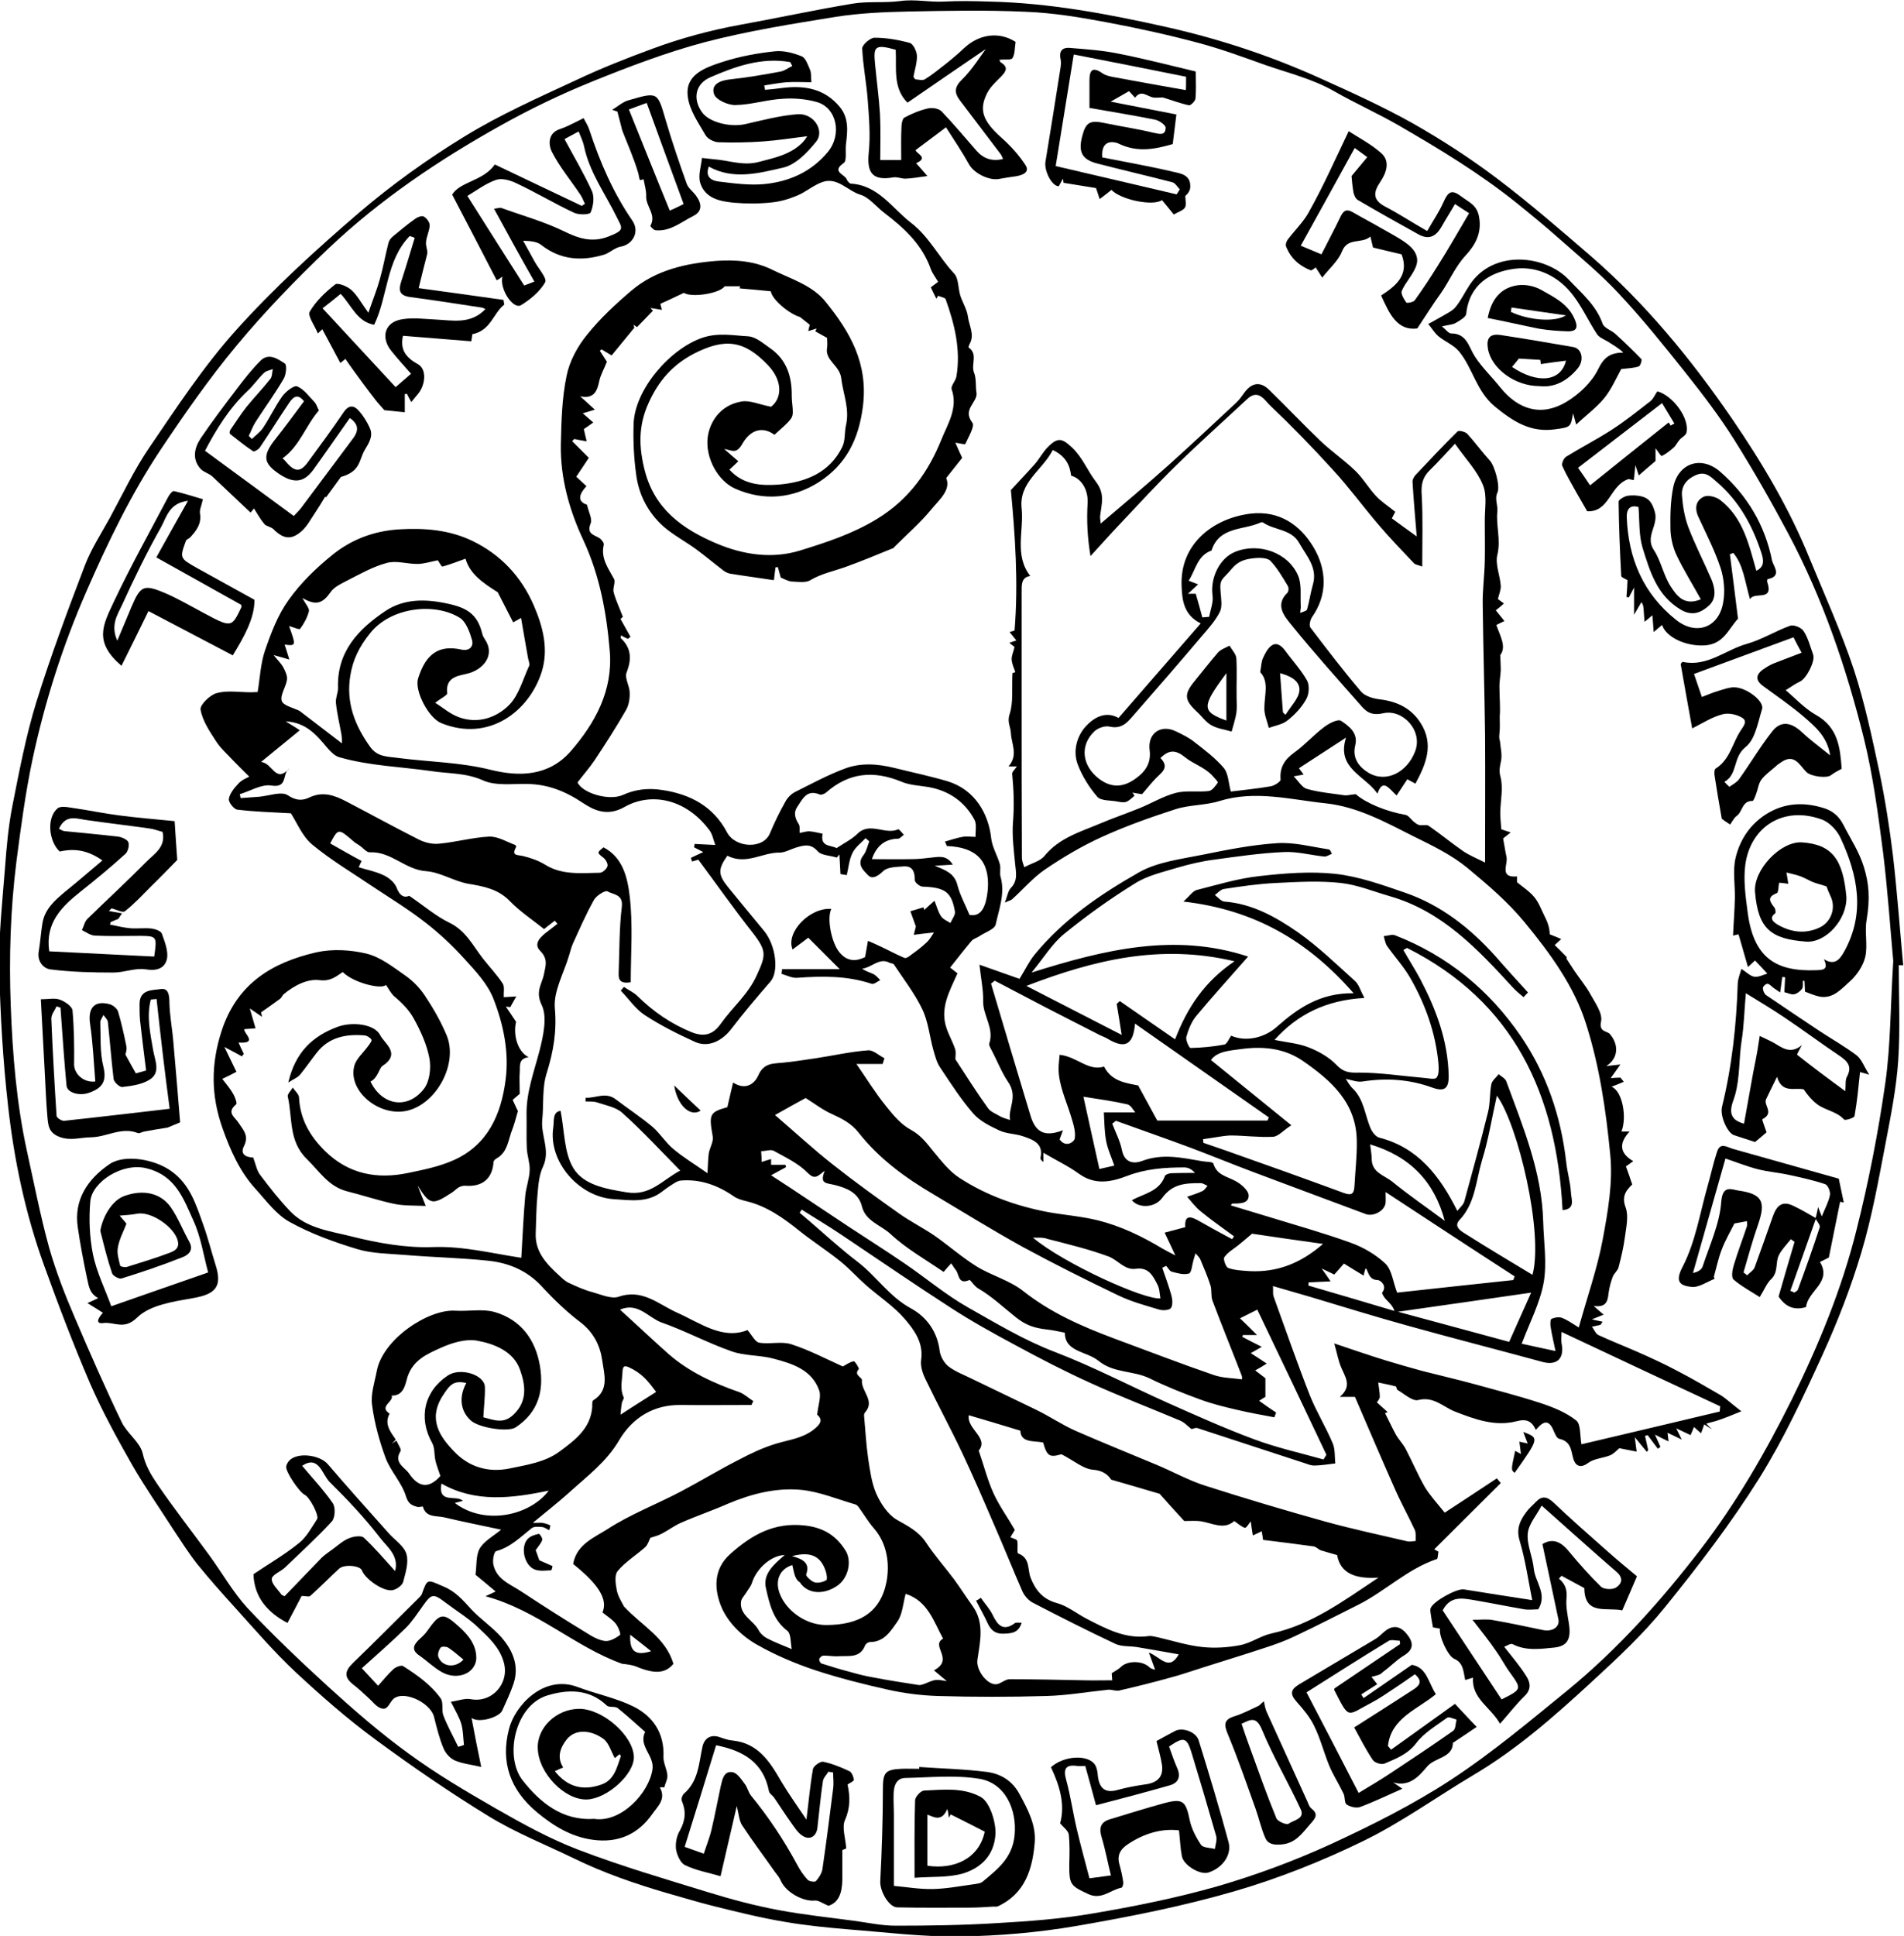 <?xml version="1.0" encoding="utf-8"?>
<!-- Generator: Adobe Illustrator 19.0.0, SVG Export Plug-In . SVG Version: 6.00 Build 0)  -->
<svg version="1.2" baseProfile="tiny" id="Layer_1" xmlns="http://www.w3.org/2000/svg" xmlns:xlink="http://www.w3.org/1999/xlink"
	 x="0px" y="0px" viewBox="0 0 727.2 739.1" xml:space="preserve">
<g>
	<path d="M725.2,368.5c0,12.1,0.6,24.2-0.2,36.3c-0.7,10.5-2.8,21-4.8,31.5c-2.7,14-5.2,28.2-9.3,41.9c-4,13.4-9.1,26.5-14.9,39.2
		c-7.3,16-14.8,32.1-24.1,47c-10.8,17.2-23.2,33.4-36,49.2c-8.4,10.4-18.3,19.6-28.2,28.7c-14,12.9-28.4,25.6-45,35.4
		c-14.1,8.4-27.5,18.1-42.1,25.2c-15.8,7.7-32.4,14.3-49.3,19.2c-19.7,5.7-39.9,9.7-60.2,13.2c-14.6,2.5-29.6,3.8-44.5,4
		c-14.2,0.2-28.4-1.6-42.6-2.7c-8.2-0.7-16.4-1.5-24.4-2.9c-9-1.5-17.8-3.7-26.7-5.9c-6.1-1.5-12.2-3.4-18.3-5.1
		c-12-3.5-23.9-7.6-35.2-13.1c-10.9-5.3-22.3-9.8-32.6-16.1c-14.9-9.1-29.3-19-43.3-29.3c-10.8-7.9-20.9-16.8-30.7-25.9
		c-8.1-7.6-15.4-16.1-22.9-24.4c-5-5.5-9.9-11-14.6-16.8c-3.3-4.2-6.2-8.8-9.2-13.3c-5.2-8.1-10.7-16-15.5-24.3
		c-5.8-10.2-11.4-20.4-16.1-31.1c-6.4-14.9-12.2-30.1-17.7-45.4c-7.1-19.6-11.4-40-13.7-60.6c-2-17.5-3-35.1-3.4-52.7
		c-0.2-12.8,1.2-25.6,2.2-38.3c0.6-8,1.3-16.1,2.9-24.1c2.6-13.1,5.1-26.3,9-39c5.5-17.7,12-35.1,18.6-52.4
		c2.4-6.3,6.2-12.1,9.5-18.1c4.9-9,9.3-18.4,15.1-26.9c10.5-15.4,20.8-31.1,33.2-44.9c14.4-16,30.4-30.6,46.7-44.6
		c12.6-10.8,26.3-20.6,40.5-29.3c13.5-8.3,28.2-14.8,42.6-21.5c9.5-4.5,19.4-8.4,29.2-12c10.8-4,21.9-7,33.3-9.1
		c14.4-2.6,28.6-5.7,43.1-8.1c6-1,12.2-0.2,18.2-1c5.7-0.8,11.1,0.5,16.7,0.2c5.7-0.3,11.5-0.2,17.3,0c22.9,0.5,45.3,4.7,67.6,9.7
		c20.1,4.5,39.5,10.9,58.2,19.3c12.2,5.5,24.4,11,36,17.5c11.1,6.3,21.9,13.3,32.1,21c12.3,9.3,24.1,19.5,35.8,29.6
		c20.9,18.1,38.3,39.3,53.9,62c11.5,16.8,22,34.4,29.7,53.4c5.8,14.1,12.1,28,16.9,42.4c4.2,12.8,7,26.1,9.8,39.2
		c2.2,10.6,3.9,21.4,5.2,32.1c1.6,13.9,2.6,27.8,3.9,41.8C726.6,368.4,725.9,368.5,725.2,368.5z M723.1,366.9
		c-1.1-11.9-2.1-26.8-3.9-41.5c-1.9-14.6-3.8-29.2-7.3-43.4c-6.7-27-15.7-53.4-28.8-78.1c-6.5-12.2-13.4-24.3-20.8-36.1
		c-5.6-8.9-12.1-17.4-18.7-25.7c-8.2-10.3-16.4-20.5-25.4-30.1c-7-7.5-14.9-14-22.6-20.8c-5.4-4.8-11-9.4-16.6-13.9
		C565,66.1,549.8,56.9,534.4,48c-8.1-4.7-16.7-8.5-24.9-13.2c-8-4.6-17.4-6.9-26.3-10c-8.4-3-16.8-6.1-25.4-8.4
		c-11.6-3.1-23.4-5.7-35.2-7.9c-10.1-1.9-20.4-3.6-30.7-4c-15-0.7-30.1-0.4-45.2-0.1c-9.1,0.2-18.3,0.6-27.3,2
		c-16.8,2.7-33.7,5.4-50.2,9.7c-14.7,3.9-29.1,9.4-43.2,15.1c-11.8,4.8-23.3,10.3-34.4,16.5c-23.9,13.3-46.5,28.5-66.3,47.3
		c-12.3,11.7-24.2,24-35,37c-10.4,12.5-19.8,26-28.9,39.6c-11.3,17-20.2,35.4-28.4,54.2C23.9,246.6,17.1,268,12.4,290
		c-2.7,12.8-4.4,25.7-6.1,38.7C4,347,3.4,365.4,4.1,383.9c0.7,18.7,2.2,37.3,6.2,55.6c2.7,12.2,5.1,24.6,8.4,36.6
		c2.6,9.2,6.1,18.2,9.9,27c5.7,13.4,11.6,26.8,17.9,39.9c2.1,4.3,7,7.6,8,11.9c1,4.6,3.2,8.2,5.5,11.6c6.4,9.4,13.4,18.3,20.1,27.5
		c4.8,6.6,8.9,13.9,14.4,19.9c9.8,10.4,20.2,20.3,30.7,29.9c9.9,9,20.1,17.9,30.9,25.7c10.5,7.7,21.7,14.3,33,20.8
		c10.3,5.9,20.8,11.7,31.8,15.9c16.2,6.2,32.9,11.1,49.5,16.2c8.8,2.7,17.7,5.1,26.8,6.8c9.5,1.8,19.2,2.8,28.8,4.1
		c5.3,0.7,10.7,1.9,16.1,1.9c12.9,0,25.9-0.2,38.8-1c12.2-0.7,24.5-1.6,36.6-3.7c15.9-2.7,31.8-5.9,47.3-10.3
		c14.8-4.3,29.4-9.7,43.4-16.1c15.8-7.3,31.6-15.2,46.1-24.7c15.7-10.3,30.2-22.5,44.8-34.4c19.1-15.7,35.5-34.1,50.5-53.6
		c13.6-17.7,24.8-37.1,34.8-57.2c10.2-20.7,19-42,24.6-64.4c4.7-18.6,8.4-37.6,11.1-56.6C722.1,399,722,384.3,723.1,366.9z"/>
	<path d="M302.6,597.5c-4.8,1.5-6.7,5.9-4.8,10.9c2.6,6.8,10.2,12,17.7,12c12.6,0,20.8-4.7,23.1-16.6c1.2-6.4,0.4-14.4-4.9-20.4
		c-2-2.3-3.6-5-5.4-7.5c-0.4-0.6-0.9-1.3-1.5-1.5c-6.9-2-13.8-4.9-20.8-5.6c-9.6-0.9-19,1.5-28,5.3c-5.9,2.6-12.1,4.7-18,7.3
		c-2.5,1.1-4.7,2.8-7.2,4.1c-1.5,0.8-3.2,1.2-4.4,1.6c-0.6,1.2-1,2.7-2,3.6c-3.5,3.1-7.6,5.6-10.5,9.1c-1.3,1.5-0.8,5-0.3,7.5
		c0.5,2.3,1.9,4.4,2.7,6c6.7,7.3,15.9,11.8,18.9,21.9c-3,3.7-7.1,4-14.1,1.1c-1.7-0.7-3.7-0.9-5.5-1.1
		c-18.1-6.5-32.3-20.4-52.2-25.8c2.2-1,2.9-1.3,3.9-1.8c-2.9-2.4-5.6-4.7-7.7-6.4c0.5-3.5,0.1-7.3,1.6-10c1.7-2.9,5.2-4.7,8.2-7.2
		c-7.4-1.6-14.6-3-21.7-4.7c-3-0.7-7,0.2-8.2-4.1c0-0.2-1.4,0.3-2.1,0.1c-2.2-0.6-3.5-1.2-4.4-4.2c-1.6-5.1-5.8-9.4-7.7-14.4
		c-2.4-6.5-4.3-13.4-5.2-20.3c-0.6-4.2,1-8.7,1.8-13c2.3-12.2,19.8-23.7,30-23c5,0.3,10.4-0.8,15,0.5c10,2.9,15.6,10.5,17.3,20.5
		c1.6,9.5-0.5,17.7-9.2,23.5c-2.9,2-14.2,0.2-17.2-2.6c-4-3.6-4.6-9-1.7-14.3c-5-1.1-6.3,0.7-9.1,5c-5.6,8.9-1,15.5,4.4,21.1
		c5.5,5.8,12.8,8.3,21.4,6.5c6.7-1.4,13.5-2.4,19-6.5c5.8-4.3,11.9-8.8,12.4-17.1c0-0.8-0.1-2.1,0.4-2.4c6.3-3.9,4.1-10.1,3.4-15.3
		c-0.8-5.6-3.3-10.6-8.2-14.4c-5.3-4-10.3-8.8-14.8-13.7c-5.7-6.2-12.8-9.1-20.7-9.9c-10.5-1.1-21.2-1.3-31.8-2.2
		c-6-0.5-12.3-0.5-18-2.2c-8.9-2.7-17.8-5.9-25.9-10.4c-5.1-2.8-8.9-8.1-13-12.6c-6.1-6.7-9.7-14.9-12.7-23.4
		c-4.3-12.3-4.4-24.1-0.3-36.8c5.9-18.2,19.3-26.2,36.1-30.1c6.2-1.4,13.2-1,19.4,0.5c5.2,1.3,9.9,5,14.5,8.2c2.9,2,5.6,4.7,7.6,7.7
		c3.2,4.8,6.2,10,8.4,15.3c4.4,10.7-3.7,25.9-14.9,28.7c-10.7,2.6-22.9-7.4-20.4-17c0.7-2.8,3.4-5,5.2-7.5c0.6-0.8,1.6-2.1,1.4-2.5
		c-0.4-0.8-1.7-1.6-2.6-1.7c-7.1-0.6-13.7,0.6-18.4,6.7c-2.1,2.7-4.1,5.6-6.3,8.3c-0.9,1.1-2.4,1.6-4.5,3
		c2.7-11.7,9.4-17.8,18.9-21.3c5.5-2,14-1.1,16.2,3.2c1.5,3.1,8.2,7,0.8,11.8c-1.1,0.7-1.8,4.7-4.5,5.9c4.4,9.2,14.2,10.8,20.4,2.8
		c2.2-2.8,2.8-8,2.1-11.7c-1-5.3-3.4-10.5-6-15.2c-1.7-3.1-4.4-5.9-7.3-8.3c-1.4-1.2-2.3-3.1-3.3-4.5c-1.6,1.9-12.5-0.8-16.5-4.9
		c-2.7,1.8-4.7,3.6-8.8,3.1c-4.8-0.6-9.8,2.1-13.8,5.4c-0.5,0.5-0.8,1.3-1.3,1.7c-2.4,1.8-4.9,3.5-7.3,5.2c0.1,0.6,0.3,1.1,0.4,1.7
		c-1.3-0.9-2.6-1.8-4.7-3.2c0.5,1.7,0.8,2.8,1.1,3.8c0.4,1.3,0.7,2.5,1.1,3.8c-1.3,0.1-2.6,0.2-4.3,0.3c-0.5,1.4,5.6,5.7-2.2,5.1
		c0.7,1.6,1.3,3,2,4.3c-0.2,0.3-0.5,0.7-0.7,1c-1.7-0.9-3.4-1.9-6.7-3.6c1.9,3.9,3.2,6.6,4.6,9.5c-1.5,0.8-3.1,1.6-5.4,2.7
		c1.6,2.1,3.1,3.8,4.2,5.8c0.7,1.2,1.5,3.5,1.1,3.9c-3.9,3.2-0.5,4.8,1,7.2c1.6,2.5,4,4.7,2,8.7c-1.9,3.7,1.7,4.4,3.5,4.4
		c1,2.7,1.4,5.1,2.7,6.7c3.6,4.8,7.3,9.5,11.4,13.8c6.4,6.7,15.5,7.6,23.7,9.7c10,2.5,20.7,4.4,30.9,4c11.6-0.4,22.4,2.4,33.7,4.1
		c0.5-7.9,0.8-15.8,1.5-23.6c0.3-3.3,1.6-6.6,1.7-9.9c0.1-2.8-1-5.6-1.1-8.4c-0.2-4.3,0-8.6-0.1-12.9c-0.1-8.5,2.9-16.3,5-24.4
		c1.4-5.6,3-12.7,0.8-17.3c-2.6-5.3,0.2-8.1,0.9-12c0.6-3,1.6-5.6-1.5-8.7c-2.8-2.8,0.4-5.6,3-7.5c1.2-0.9,2.4-1.9,3.6-2.8
		c-0.3-0.4-0.7-0.8-1-1.2c-1.6,1.2-3.2,2.5-4.1,3.2c-4.5-3.6-9.2-6.7-13-10.6c-4.5-4.7-10-5.7-16-6.7c-5.5-1-10.6-4.4-16-4.8
		c-8-0.5-13.4-7.6-21.5-7.2c-1.3,0.1-2.6-1.7-4-2.6c-0.8-0.6-1.7-1-2.4-1.7c-5.7-4.9-5.7-4.9-8.8,0.9c3.9,2.2,7.7,4.4,12,6.7
		c-0.3,0.7-0.7,1.5-1.1,2.4c3.2,1,6.5,1.6,9.4,3c2,0.9,4.2,2.7,5,4.6c1.3,3.6,3.2,4.1,4.9,3.3c5.6,3.8,10.2,7.8,15.4,10.3
		c6.2,3,8.9,8.7,12.7,13.6c2.5,3.2,5.4,6.2,7.6,9.6c0.8,1.2,0.3,3.4,0.4,5.2c1.4-0.1,2.5-0.1,4.8-0.3c-1.1,1.9-1.7,3-2.3,4.1
		c-0.6-0.1-1.1-0.1-1.7-0.2c1.2,1.8,2.4,3.5,3.9,5.8c-1.2,5,0.6,11.5,4.8,13.5c-4.1,0.6-3.2,3.5-3.4,5.8c-0.2,2.3,0,4.7,0,8.2
		c-0.2,0.2-1.5,1.3-2.7,2.3c0.8,1.8,1.7,3.7,2,4.3c-0.9,3.1-1.4,5.1-2.1,6.9c-1.6,3.9-1.7,8.8-6.1,11.2c-0.5,0.3-1.1,0.9-1.1,1.3
		c-0.4,6.6-4.5,9.5-10.5,9.1c-2.8-0.2-3.8,1.6-5.4,2.6c-7.5,4.9-8.4,4.8-13.1-2.7c0.9,2.4,1.9,4.8,3.1,7.8c-4.4-0.2-8.3,0-12.1-0.8
		c-6.1-1.3-12-3.3-18-4.8c-7-1.8-10.5-7.6-15.3-12.3c-7.1-6.9-5.4-15.8-7.3-23.9c-0.2-0.9,1.3-2.3,1.9-3.4c0.8,1.2,2.3,2.5,2.4,3.7
		c0.4,8.4,4.2,14.9,10,20.6c9,8.8,19.9,10.8,31.7,8.3c5.8-1.2,11.8-2.4,17.2-4.8c13.2-5.8,18.3-17.5,20-30.7
		c1.4-10.6-0.8-21.1-4.6-30.9c-2.2-5.7-6.8-10.6-11-15.2c-4.5-5-9.6-9.8-14.9-13.9c-6.5-5.1-13.6-9.4-20.5-14
		c-7.7-5.2-15.8-10-22.9-15.9c-3.8-3.2-5.9-8.5-8.1-11.9c-7.2-0.4-13.9-0.6-20.5-1.4c-1.3-0.2-3.4-2.9-3.2-4.1
		c0.4-2.2,2.1-4.2,3.7-5.9c1.3-1.4,3.2-2.1,4.1-2.6c-2.2-2.2-4.1-4-6-6c-2.3-2.5-5-4.8-6.8-7.7c-2.4-3.7-5.1-7.7-5.8-11.9
		c-0.3-1.8,3.6-5.6,6.2-6.3c4.1-1.1,8.7-0.3,13.1-0.3c0.8,0,1.7-0.1,2.5-0.1c0.9-5.3,1.1-10.8,2.8-15.8c2.3-6.7,4.9-13.6,9-19.3
		c4.6-6.5,10.6-12.3,16.8-17.3c7.2-5.8,15.7-9.1,25.4-9.7c9.8-0.6,19.3,0.2,28,4.4c10.8,5.2,18.7,13.6,23.5,24.7
		c3.5,8.1,5.7,16.7,3,25.3c-4.8,15.1-20.2,26.9-38.3,19.6c-5-2-10.4-12.5-8.9-17.1c2.9-9.4,8-12.9,16.5-11c3.3,0.7,4.7-1.4,4.1-3.6
		c-0.9-3.1-2.3-7.1-4.8-8.6c-9.4-5.8-26.1-4.1-34.1,5.9c-4.2,5.2-6.6,10.1-7.6,16.2c-1.7,10.3,1.7,19.1,7.7,27.4
		c2.9,3.9,6.9,3.5,10.8,4.1c11.7,1.5,23.5,1.6,35.1,4.5c10.9,2.7,22.1,2.5,30.5-7c9.5-10.9,16.2-23.3,15-38.2
		c-1.2-14.6-3.8-28.9-10.1-42.5c-5.3-11.3-8.8-23.6-8.6-36.4c0.2-8.8,0.4-17.7,2.2-26.3c1.1-5.6,4.2-11.3,7.9-15.8
		c4.9-6.1,10.8-11.6,16.8-16.7c9.3-7.9,20.9-10.5,32.6-11.4c7.1-0.5,14.5,0,21.5,3.5c7.1,3.5,15.1,5.8,20.2,12.2
		c9.2,11.4,16.2,23.3,14.2,39.7c-1.6,12.9-6.6,22.5-16.9,29.1c-9.8,6.2-20.9,7.3-31.8,2.5c-6.7-2.9-11.6-11.8-10.6-19.7
		c0.7-5.4,4.4-12.1,12.8-13.6c3.2-0.6,6.8,1.1,11.4,2c4.3-3.3,4.4-10-1.1-15.8c-9.1-9.6-16.5-10.6-28.5-4.4
		c-8,4.2-13.4,10.3-17.2,18.8c-4,8.8-3.7,17-1.4,25.9c3.8,14.6,14.4,22.2,27.4,27.7c10.4,4.4,21.3,5.9,31.8,2.7
		c10-3.1,20-6.3,29.5-12.1c12.3-7.5,19.7-18.2,24.6-30.4c2.2-5.5,6.4-11.9,3.9-19c-0.5-1.3,1.5-3.2,1.8-5
		c1.7-10.2-0.7-19.9-4.1-29.4c-0.2-0.7-1.9-0.9-2.9-1.4c-0.2,0.4-0.4,0.7-0.7,1.1c-0.7-1.4-1.4-2.8-2.1-4.3c0.9-0.7,1.8-1.3,2.8-2.1
		c-0.9-1.6-2.2-3.2-2.8-4.9c-3.3-9.3-10.1-15.6-17.6-21.3c-3.2-2.4-5.9-6.1-9.4-7.1c-4.8-1.5-8.7-6.8-14.4-4.8
		c-3.4,1.2-6.3,3.8-9.7,5.2c-3.1,1.3-6.5,2.3-9.8,2.6c-4.7,0.5-9.5,0.5-14.2,0.1c-5.3-0.5-11-1.6-12.9-7.4c-1-2.9,0.3-6.5,0.6-9.7
		c2.1,0.2,4.2,0.5,6.4,0.7c5.1,0.6,9.8,2.3,15.4,0.8c4.9-1.3,9.8-2.3,14-5.2c1.7-1.2,3.2-2.5,4.4-4.6c-5.6,0.7-11.3,1.6-16.9,2
		c-5.7,0.4-11.4,0.5-17.1,0.3c-1.7-0.1-4.1-1.3-4.9-2.8c-2.7-4.7-6.1-9.5-6.7-14.6c-1.1-8.3,6.2-11,13.7-13.4
		c6.3-2,12.9-3.2,19.4-3.9c3.4-0.4,7.2,0.6,10.4,1.9c1.5,0.6,2.4,3.3,3.2,5.2c0.5,1.1,0.3,2.5,0.5,4.7c-3.2,0-6.3-0.2-9.4,0
		c-2.9,0.2-5.7,0.8-8.6,1.2c0.1,0.6,0.2,1.2,0.3,1.7c2.2-0.2,4.3-0.4,6.5-0.7c8.5-1.1,16.3,0.2,22.1,7.3c3.5,4.3,2.9,9.3,2.3,14.2
		c-0.3,2.4,0.4,6.2-0.8,7.1c-5,3.4,0.4,4.3,1.1,6.3c0.2,0.6,1,1.5,1.5,1.6c10.6,0.6,15.8,9.4,23.1,15c6.8,5.2,10.6,13.1,16.4,19.3
		c1.8,1.9,1.5,5.7,2.4,8.5c0.9,2.7,2.5,5.2,2.9,8c0.4,3.4,2.7,6.9,0.6,10.5c-0.2,0.4-0.5,1.2-0.3,1.3c3.6,2.5,0.8,6.4,2,9.5
		c1,2.4,0.5,5.4,1,8c0.1,3.7-5.5,6.1-1.6,11.2c1,1.3-1.5,5.4-2.7,8.1c-0.2,0.3-2.3-0.3-3.8-0.5c0.7,1.6,1.5,3.5,2.6,5.8
		c-1.7,2.2-3.6,4.5-6.1,7.7c1.9,4.6-2.7,8.3-5.8,12.1c-4.2,5.1-9.3,9.5-14,14.2c-0.1,0.1-0.2,0.3-0.3,0.4
		c-6.2,2.5-12.3,5.1-18.5,7.3c-4.5,1.6-9.1,2.5-13.3,5c-1.8,1.1-4.8,0.6-7.2,0.5c-1.3-0.1-2.6-0.9-4.1-1.5c-0.3-1-0.7-2.5-1.1-4
		c-0.3,0-0.6,0.1-0.9,0.1c-0.2,1.8-0.5,3.6-0.6,4.9c-5.8-0.9-11.3-1.6-16.8-2.5c-1-0.2-2.1-0.8-2.9-1.5c-3.4-2.6-6.6-5.3-10-7.8
		c-4.1-3-8.7-5.4-12.5-8.7c-5.8-5.2-9.4-12-10.4-19.7c-0.9-6.4-1.2-12.9-1-19.3c0.3-13.2,13.9-28.9,26.4-33.1
		c6.1-2,11.7-0.8,17.4-0.5c2.9,0.2,5.7,2.7,8.3,4.5c6.4,4.4,8.4,10.9,8.3,18.4c0,2,0.4,3.9,0.4,5.9c0,2.4-0.5,3-7,8.8
		c-4.1-3.1-9-2.4-12.3,3.5c-2.3,4-3.9,2.4-6.9,1.9c1.7,1.5,3.4,3,5.4,4.7c-1,1-2,1.9-3.4,3.2c5.2,5.8,12.2,6.2,18.9,5.7
		c10.2-0.9,19.4-4.5,24.2-14.4c1.2-2.4,0.8-5.5,1.4-8.2c1.5-6.3-1.1-12-1.8-18c-0.6-5-6.3-6.7-5.4-11.7c0.2-1.2,0-2.6,0-3.7
		c-1.3-0.7-2.9-1.6-4.5-2.5c0.2-0.4,0.3-0.7,0.5-1.1c-0.9,0.3-1.8,0.6-3.2,1c0.3-1.5,0.6-2.4,0.6-2.4c-1.5-1.2-2.7-2.1-3.8-3
		c-3.5-0.9-10.5-6.3-11.1-9.8c-4.1-0.4-8-0.8-11.9-1.1c0.1-0.3,0.1-0.6,0.2-0.8c-1.7,0-3.5,0-5.9,0c-2,2.8-12.7,4.4-15.6,2.5
		c-3.3,1.6-5.9,2.8-9,4.2c0-0.1,0.2,0.9,0.6,2.3c-1.7-0.3-3-0.5-4.4-0.7c0.3,0.3,0.6,0.7,1,1c-2,2.1-4.1,4.2-6.1,6.3
		c-0.4-0.3-0.9-0.6-1.3-0.9c0.2,0.8,0.4,1.7,0.3,1.1c-3.2,3.9-5.8,7.1-8.7,10.6c-0.8-0.5-2.3-1.4-3.8-2.3c-0.2,0.2-0.5,0.3-0.7,0.5
		c1.1,1.7,2.2,3.4,2.7,4.2c-1.1,2.8-2.4,5-2.9,7.3c-0.8,3.9-2,7-7.3,5.9c1.7,1.5,3.3,3,5.6,5.1c-2,0.6-3.3,1-4.6,1.4
		c1.1,1,2.3,2,4,3.5c-1.7,1.2-2.8,2-3.6,2.5c0.3,1.4,0.6,2.8,1.1,4.7c-2.1-0.4-3.4-0.6-4.8-0.9c-0.3,0.3-0.5,0.6-0.8,0.8
		c2,2,4,4,6.4,6.4c-1.3,2-2.9,4.4-4.8,7.2c0.9,0.8,2.3,2.1,3.9,3.6c-2.8,3-3.7,5.8,0.2,7.1c0.7,3,2.1,5.5,1.4,7.1
		c-1.6,4,1.1,4.3,3.3,5.6c0.8,0.5,1.9,1.9,1.7,2.6c-1.2,5.2,1.7,8.9,3.9,13c0.7,1.3-0.6,3.6-0.1,5.2c0.8,3,2.2,5.9,3.5,9.3
		c0,0-0.7,0.6-0.9,0.8c1.3,2.3,2.6,4.6,3.8,6.8c-0.3,0.3-0.7,0.6-1,0.8c-0.9-0.4-1.7-0.8-2.6-1.3c0,0.4-0.2,0.9-0.1,1
		c4.1,3.9,4.2,8.1,2.2,13.2c-0.8,2.1,1.2,5.1,1.2,7.6c0.1,2.2-0.3,4.8-1.4,6.7c-3.8,6.6-7.9,13-12.1,19.3c-1.9,2.8-4.2,5.4-6.4,8.3
		c1.7,4,11.9,7.2,17.3,4.8c4.8-2.2,9.7-2.7,15-1.9c10.8,1.6,19.6,6.3,24.8,16.2c3.1,5.9,13.8,6.6,16.4,0.3c1.7-4.1,3.7-8.2,5.9-12.1
		c0.8-1.5,2.3-3,3.8-3.7c6.2-3.1,12.3-6.4,18.7-8.8c6.2-2.4,12.7-1.9,19.2-0.3c6.8,1.7,13.6,3.1,20.3,5.1
		c10.4,3.2,15.6,12.4,16.6,21.9c0.4,3.3,2.4,6.5,3.3,9.8c0.4,1.5-0.2,3.4,0.3,4.9c1.7,6.2-0.6,12.1-1.9,18c-0.4,1.9-4,3-6.2,4.5
		c-1,0.7-2.4,1-3.1,1.9c-2.7,3.2-5.3,6.6-8.1,10.1c0.5,0.4,1.7,1.3,2.8,2.2c-3,6.8-6.8,13.2-4.2,20.9c0.9,2.7,2.4,5.3,3.3,8
		c0.4,1.3,0.1,2.8,0.1,3.9c4,6.1,8,12.5,12.4,18.6c1,1.5,3.1,2.2,4.7,3.2c1.1,0.6,2.3,0.9,3.8,1.4c-0.9-4.5,3.2-8.8-0.8-14.6
		c-2.4-3.5-4.3-8.4-6.6-12.7c-0.3-0.6-0.7-1.3-0.6-1.8c2.1-5.9-2.5-10.8-2.3-16.5c0.1-4-0.8-8.1-1.4-13.7c6.3,2.2,11.2,4,15.3,5.4
		c2.1-3.4,3.6-6.6,5.8-9.3c11-13.4,25.1-23,39.9-31.4c7.1-4,16-5,24.3-6.7c9.4-1.9,18.9-3.8,28.5-4.4c6.5-0.4,13.1,1.4,19.7,2.4
		c0.5,0.1,0.8,1.1,1.1,1.7c-1,0.3-2,1.1-2.9,1c-5.2-0.5-10.4-2-15.6-1.7c-8.9,0.4-17.7,1.7-26.5,2.9c-4.7,0.6-9.3,1.7-13.8,3
		c-5.6,1.7-11.5,3-16.3,6c-9.4,5.8-18.5,12.3-27.1,19.3c-4.6,3.7-7.8,9.1-12.5,14.8c27.9-8.8,54.8-15.3,82.7-6.1
		c-7,8-13.6,15.2-19.9,22.8c-1.8,2.2-2.9,5.1-3.7,7.9c-0.3,1.2,1.1,4.2,1.6,4.2c4.3-0.1,8.6-0.5,12.9-1.3c1-0.2,1.8-2.2,2.6-3.4
		c5.7,2.5,12.8,0.8,17.5-3.4c7.9-7,16.5-13,29.3-12.8c-17.5-20-37.9-31.9-65-35c2.5-2.3,3.6-4,5-4.4c7.9-2,15.7-4.4,23.8-5.3
		c9.6-1.1,19.5-1.9,29.1-0.9c9.1,1,18,4.2,26.7,7.2c13.7,4.7,24.9,13.5,34.5,24.2c4.1,4.7,8.3,9.3,12.5,13.9
		c-0.6,0.6-1.1,1.2-1.7,1.8c-1.4-1.2-2.8-2.3-4-3.6c-13.4-14.6-26.9-29.1-46.9-34.9c-6.3-1.8-12.5-4.4-18.9-5.1
		c-8.1-0.9-16.5-0.4-24.7,0c-6.7,0.3-13.4,1.3-20,2.3c-1.2,0.2-2.3,1.5-3.4,2.3c1.2,0.9,2.4,2.4,3.6,2.5
		c10.7,0.8,19.7,5.9,28.1,11.7c7.8,5.5,14.7,12.2,21.8,18.6c1.5,1.3,2.1,3.7,3.6,6.5c-14.5,0.8-25.5,6.2-34.3,16
		c4.7,1,9.1,1.3,13.1,2.9c3.8,1.5,7.7,3.7,10.5,6.6c2.7,2.9,5,3.1,8.7,3c8.2,0,16.4,1.3,24.6,2c1.7,0.1,4.3,0.8,5-0.1
		c1-1.3,0.8-3.6,0.7-5.4c-1.1-11.7-5-22.6-10.8-32.7c-2.5-4.3-5.9-8-8.8-12.1c-0.7-1-0.9-2.5-1.3-3.8c1.5-0.1,3.1-0.8,4.4-0.3
		c20,7.8,35.9,20.9,47.9,38.4c9.9,14.5,15.4,30.7,17.4,48.2c0.4,3.9,1.6,7.7,1.8,11.6c0.1,2.5,1.9,6.3-3.2,6.7
		c-2.3-44.1-18.5-79.5-59.4-100.1c-0.5,0.3-1,0.5-1.4,0.8c2.1,3.7,4.4,7.3,6.4,11c6.1,11.6,10.6,23.6,10.9,36.9
		c0.1,5-1.6,6.3-6.3,4.6c-8.8-3.2-17.6-3.7-26.7-2.3c-2,0.3-4.1-0.6-6.3-1c0.7,1,1.5,2.6,2.7,3.7c4.3,4.2,4.6,10.2,6.8,15.2
		c0.6,1.4,1.9,3.1,3.2,3.5c14.9,3.8,23.2,14.6,29.9,28c1-1.3,2.4-2.4,2.7-3.7c3.1-11.3,6.2-22.6,9-33.9c0.9-3.5,0.6-7.2,1.3-10.8
		c0.3-1.4,1.8-2.5,2.8-3.8c1,0.9,2.5,1.6,2.9,2.7c6.4,17.4,13.6,34.6,14.1,53.5c0.2,7.8,1.5,15.8,0.2,23.3
		c-1.4,7.8-5.3,15.2-8.4,23.4c3.5,0.8,7.9,1.7,12.9,2.8c-0.8-3.9-1.5-6.7-1.9-9.5c-0.1-0.9-0.1-2.6,0.4-2.8c1.1-0.5,2.7-0.8,3.9-0.4
		c2.1,0.8,3.9,2.1,6.5,3.7c3.2-11.6,7-22.3,9.1-33.4c2-10.7,4-22,2.9-32.7c-1.6-16.7-4.1-33.7-9.2-49.7c-4.5-14.4-13.7-27-23.5-38.9
		c-6.5-7.9-14.2-14.4-21.9-20.8c-6.1-5-13.4-8.5-20.5-12c-10.7-5.4-21.4-11.3-33.5-12.6c-13.4-1.4-26.9-5.1-40.6-0.9
		c-5.4,1.7-11.3,1.4-16.7,3.1c-9.6,3.1-19.2,6.5-28.4,10.7c-7.5,3.4-14.7,7.7-21.5,12.3c-4.7,3.2-8.4,7.6-12.6,11.4
		c-0.4,0.4-1.1,0.5-2.8,1.3c1-2.6,1.2-4.5,2.3-5.6c2.8-2.9,1.9-6.1,1.6-9.4c-0.5-5.2-1.2-10.5-0.8-15.7c0.5-6.2,0.3-12.3-0.3-18.4
		c-0.1-0.8,1-1.7,1.8-2.9c-1.1,0-2,0-3.2,0c3.8-4.3,1.1-8.6,0.9-12.7c-0.1-2.4-1.5-4.2-0.5-7.2c1.5-4.5,0.8-9.8,1.1-15.7
		c-0.4,0.1,0.6-0.2,1.1-0.4c-0.6-1.7-1.3-3.2-1.4-4.8c-0.1-1.3,0.6-2.7,1.1-4.8c0,0-0.9-0.7-2-1.6c1.1-0.4,1.9-0.6,2.7-0.9
		c-0.9-1.1-1.7-2.1-2.6-3.2c1-0.3,1.7-0.5,1.9-0.6c1.5-18.4,0.2-36.4-1.4-53.6c3-3.3,6.2-6.6,9.2-10c1.8-2.1,3.1-4.7,5.1-6.6
		c3.7-3.7,5.4-3.1,9.1,0.4c4,3.8,5.9,8.9,9,12.9c3.7,4.8,2.2,8.6,1.7,13.1c-0.2,1.9,0.8,3.9-0.4,3.5c8.9-7.6,17.9-15.1,26.6-22.9
		c8.7-7.8,17.2-15.8,25.7-23.7c1.3-1.2,2.3-2.7,3.4-4.2c2.8-3.6,6-4,9.3-0.7c6.6,6.4,12.9,13.1,19.5,19.4c4.3,4.1,9.2,7.4,13.4,11.5
		c2.9,2.8,5,6.5,7.8,9.5c2,2.2,4.6,3.8,7.4,6.1c-0.1,0.1-0.6,1.2-1.3,2.5c2.7,2,5.5,4,9.5,6.9c-0.6-7.2-1.2-14-1.6-20.8
		c-0.1-0.8,0.5-1.9,1.1-2.6c5.3-5.6,10.6-11.3,16.1-16.7c0.5-0.5,2.9,0.1,3.7,0.9c3,3.3,5.6,6.9,8.6,10.2c1.8,1.9,4.1,9.8,2.9,12.3
		c-1.1,2.3,0.2,4.6,0,7.1c-0.6,5.4,1.4,10.8,0,16.6c-0.9,3.6,1,7.8,1.3,11.8c0.1,1.5-0.6,3.1-1.1,5.1c0.3,0.2,1.1,0.8,2.3,1.7
		c-1,0.9-1.9,1.7-3.1,2.6c1,1.2,2,2.5,3.3,4.1c-1,0.5-2,0.9-3.1,1.5c1.4,4.1,4,8.3,1.5,11.5c0.1,2.6,0.2,4.1,0.2,5.7
		c-0.1,2.3-0.6,4.6-0.5,6.8c0,3.7,0.4,7.3,0.1,11c0,1.7,0.1,3.5,0,5.2c-0.1,1.4-0.4,2.8,0.1,4.2c0.2,2.5,0.9,5.1,0.4,7.5
		c-0.4,2.1-0.9,3.6-0.2,6.1c1.1,4.2,0,9-0.1,13.6c0,1.8,0.2,3.7,0.4,6.4c0.2,0.1,1.5,0.5,3.6,1.2c-1.5,1.2-2.7,2.1-2.9,2.3
		c0.5,2.6,0.8,4.9,1.3,7.1c0.6,2.8-2.9,8,4,7.4c0,0.9,0,1.9,0,2.2c2.3,1.9,4.8,3.5,6.6,5.7c1.7,2,2.6,4.6,3.8,7
		c1.1,2.2,2.1,4.5,2.1,7.2c1.4,0.5,2.7,1.1,4.4,1.8c-1,0.9-1.7,1.6-2.5,2.3c1.5,1.5,3.1,3,4.6,4.6c0,0.2-0.1,0.4-0.1,0.6
		c1,1.5,2,3.1,3,4.6c2,3,4.4,5.8,6.1,8.9c1.8,3.3,4.8,7.4,4.1,10.5c-0.9,4,2.3,3.6,3.3,4.7c3.4,3.8,3.6,9.2-1.3,12.3
		c2.1-0.2,3.2-0.4,5.4-0.6c-1.5,2.1-2.5,3.5-3.7,5.2c1.3-0.1,2.5-0.2,3.7-0.2c0.4,0.5,0.9,1.1,1.3,1.6c-1.4,0.6-2.9,1.2-4.7,1.9
		c4.1,1.5,6,11.5,3.8,17.1c1,0,1.9,0,3.1,0c-4.2,4.5-3.8,8.3,1.4,11.3c-1.4,1-2.6,1.9-2.8,2c0.9,2.4,1.6,4.5,2.4,6.9
		c-2.1,2.1-4.2,4.3-2.5,8.8c1.2,3.3,0.2,7.6-0.3,11.4c-0.5,3.8-1.4,7.6-2.4,11.4c-0.3,1.3-1.7,2.3-2.2,3.6c-0.7,1.8-1.2,3.7-1.5,5.5
		c-0.5,3-0.2,6.4-5.8,5.7c1.8,1.6,2.6,2.3,3.8,3.3c-1.2,0.5-2,0.8-4.5,1.8c1.8,0.4,3,0.7,4.1,0.9c-0.3,0.4-0.5,0.8-0.8,1.2
		c-1,0.2-2.1,0.5-3.3,0.7c0.9,1.1,1.4,2.7,2.5,3.2c5,2.3,10.1,4.3,15.1,6.5c5,2.2,10,4.5,14.9,7.1c5.6,2.9,11.1,6.1,16.6,9.3
		c2.3,1.4,4.3,3.4,8,6.2c-3.7,1.5-6.1,2.5-8.5,3.3c-1.6,0.6-3.3,0.9-4.9,1.4c0.7,0.8,1.5,1.5,2.2,2.2c-0.9-0.6-1.9-1.2-3-1.9
		c-0.4,1.2-0.7,2.1-1.2,3.4c-0.9-0.8-1.7-1.5-2.7-2.4c-0.5,1.2-0.9,2.1-1.3,3.1c-1.7-0.8-3.2-1.5-5.5-2.6c0.9,1.7,1.2,2.5,2.1,4.3
		c-2.4-1.2-3.9-1.9-5.4-2.6c0.1,1.2,0.3,2.3,0.4,3.3c-1.5-0.7-2.9-1.4-5.2-2.6c0.9,2,1.5,3.3,2.1,4.7c-0.3,0.2-0.7,0.5-1,0.7
		c-1.3-1.7-2.6-3.5-3.9-5.2c-0.3,0.1-0.7,0.2-1,0.3c0.4,1.8,0.8,3.6,1.2,5.4c-0.2,0.2-0.3,0.5-0.5,0.7c-1.3-1.6-2.7-3.2-4.6-5.6
		c0.3,2.2,0.4,3.5,0.7,5.5c-2.4-0.5-4.6-0.9-6.6-1.3c-1,0.8-2.1,2.1-3.5,2.7c-2.7,1.1-6.1,1.2-8.4,2.9c-3.5,2.6-5.2,0.5-5.8-2
		c-0.8-3.4-1.1-6.3-5.3-7.2c-1-0.2-1.7-2.2-2.3-3.5c-2-4.5-4.3-2.6-6.6,0.1c-1.6-3.4-3.5-4.3-7.4-3.3c-8.1,2.1-15.8-0.7-23.5-3.7
		c-4.4-1.7-8.1-5.9-14-4.4c-2.2,0.6-5.4-2.4-8-3.9c-0.3-0.2-0.3-1.2-0.6-1.3c-2.2-0.6-4.4-1-6.7-1.5c0.2,1.8,0.6,3.7,0.6,5.5
		c0,0.7-0.7,1.5-1.1,2.1c1.3,1.2,2.7,2.4,4.1,3.7c-0.7,0.3-1.4,0.6-1,0.4c1.4,2.7,2.7,5.6,4.2,8.3c1.1,1.9,2.7,3.5,3.7,5.4
		c2.5,4.8,4.6,9.8,7.3,14.5c2,3.3,4.7,6.2,7.6,9.8c6.1-4,13-8.5,19.9-13.1c0.5,0.6,1,1.2,1.5,1.8c-8.5,8.4-16.9,16.9-25.4,25.3
		c0.5,0.3,1.1,0.6,1.6,0.9c-0.2,1-0.2,2.6-0.6,2.8c-11.3,3.8-19.7,12.3-30.1,17.5c-8,4-15.9,8.1-24,11.9c-3.7,1.8-7.6,3.2-11.6,4.5
		c-7.8,2.6-15.8,5-23.6,7.5c-4.2,1.3-8.3,2.8-12.6,3.9c-6.4,1.8-12.9,3.4-19.4,4.9c-1.3,0.3-2.8-0.4-4.2-0.3
		c-7.9,0.8-15.8,2.2-23.7,2.4c-13.8,0.4-27.6,0.4-41.3,0c-6.4-0.2-12.8-1-19.1-2.4c-9.4-2.1-18.9-4.5-28-7.5
		c-7.5-2.5-15-5.7-21.9-9.6c-6.3-3.5-11.9-9.2-14.2-15.6c-2.2-6-2.6-13.4,3.8-19.1c8.3-7.4,16.8-12.2,28.5-10.9
		c7.1,0.8,11.9,3.8,15.5,9.5c2.6,4.1,1.1,10.6-3.1,13.5c-5.2,3.6-11.4,3.2-14.3-1.3C303.4,602.8,303.3,600.2,302.6,597.5z
		 M277.8,326.7c-3.6,5.1-3.6,7.2,0.2,11.9c4.6,5.7,9.3,11.3,13.9,16.9c4.5,5.6,5.6,15.5,2.4,19.2c-5.2,6-10.4,12.1-15.2,18.4
		c-3.5,4.4-8.6,6.9-13.6,4.7c-6.6-3-13.2-6.3-19.3-10.3c-3.5-2.3-6.1-6.2-9.1-9.3c0.4-0.5,0.8-1,1.2-1.4c1.8,1.2,3.8,2.1,5.2,3.5
		c6,5.9,12.8,10.6,20.7,13.8c5.1,2,8.3,0.7,11.2-3.4c4.4-6.2,10.3-11,13.6-18.3c3.5-7.7,4-9.2-1.6-16.4c-7.1-9-13.7-18.4-20.7-27.8
		c-0.2,0.1-1.3,0.4-2.4,0.7c-0.1-0.5-0.3-0.9-0.4-1.4c1.4-0.7,2.8-1.3,4.7-2.2c-1.5-0.8-2.5-1.3-3.5-1.8c0.1-0.4,0.1-0.9,0.2-1.3
		c2.1,0.1,4.3,0.2,7.9,0.4c-0.8-2.1-1.1-4.2-2.3-5.7c-9.2-12.3-22.6-14.4-32.4-8.8c-6.7,3.8-11.8,1.1-15.8-1.5
		c-6.7-4.5-13.4-7.2-21.4-7.3c-5.7-0.1-12.1,0.8-16.9-1.4c-6.5-2.9-13.1-2.5-19.6-3.5c-11.8-1.7-23.7-2-35.2-5.3
		c-1.8-0.5-3.4-2.2-4.7-3.7c-4-4.8-8-9.6-15.8-10c2.1,1.3,3.5,2.1,5.4,3.4c-4.8,3.9-9.3,7.6-14.8,12.1c4.6,0.5,5.4,8.3,10.8,2.5
		c-2.9,1.7-0.3,7.6-6.9,6.5c-3.7-0.6-8,2.1-12,3.3c0.1,0.5,0.2,1,0.3,1.5c2.3-0.2,4.6-0.3,6.9-0.5c3.8-0.3,8.6-2.2,11.1-0.6
		c3.3,2.2,5.7,2.1,8.4,0.8c5.1-2.4,9.6-0.7,14,1.6c9.2,4.8,18.3,9.8,27.6,14.5c2.4,1.2,5.3,1.9,7.9,1.6c6.4-0.6,12.7-2.4,19.1-2.7
		c3.3-0.1,6.6,2,9.9,3.2c0.2,0.1,0.4,0.7,0.3,0.8c-1.9,3.4,0.4,2.9,2.6,3.4c2.9,0.7,5.8,1.7,8.3,3.2c6.6,4.2,13.9,3.3,21.1,3.2
		c1,0,2.6-1.4,2.9-2.5c0.3-0.8-0.6-2.5-1.5-3.2c-2.5-2-2.6-1.9,0-4c7.5,3.9,9.2,11.8,10,18.7c1.3,10.8,0.4,21.9,0.4,32.8
		c-4.8,0.8-4.7-1.7-4.6-4.1c0.3-8.3,0.2-16.6,1.2-24.8c0.5-4.8-3.3-4.5-5.5-5.8c-0.8-0.5-4.2,1.6-5.1,3.2c-3.1,5.5-5.6,11.3-8.2,17
		c-0.6,1.4-0.9,2.9-1.4,4.4c-2,6.7-5.9,13.5-5.4,19.9c0.8,8.8-0.5,16.6-3.1,24.9c-1.8,5.6-1.1,11.9-1.7,17.9
		c-0.6,5.9,3.2,11.6,0.3,17.8c-1.5,3.1-1.8,7-2.1,10.5c-0.5,4.9-0.5,9.9-0.7,14.9c-0.3,7.2,4.2,11.8,9,16.2c1.2,1.1,2.4,2.3,3.9,2.9
		c2.8,1.3,5.7,2.6,8.7,3.4c3.3,0.9,7.2,2.7,10,1.8c9.1-3.2,15.2,2.8,22.3,6c9,4,17.4,10.5,27,6.7c1.7,2,2.9,4.5,4.4,4.8
		c4,0.7,8.5-0.6,12.3,0.6c6.8,2.2,13.3,5.6,19.7,8.5c1.3-0.7,2.6-1.7,4.2-2c0.4-0.1,2.1,2.7,1.9,3c-2.1,2.3,1.3,3.1,1.2,4.2
		c-0.4,4.2,5.1,7.8,1.3,12.2c-0.3,0.3-0.5,0.8-0.5,1.2c0.5,5.6,0.8,11.1,1.6,16.7c0.7,4.5,1.3,9.2,3.1,13.3c1.7,3.8,4.4,7.9,7.8,9.9
		c4.2,2.4,8.3,4.4,11.1,8.6c3.3,5,7.3,9.5,10.9,14.3c2.4,3.3,4.6,6.8,7,10.1c4.6,6.5,2.8,13.6,1.8,20.5c-0.6,3.9,3.8,9.8,7.4,9.3
		c1.7-0.3,3.2-1.9,4.9-1.9c9.4,0,18.8,0.2,28.2,0.4c3.7,0.1,7.3,0,11,0c-0.1-1.3-0.2-2.4-0.2-2.7c1.5-1,2.6-1.5,3.4-2.3
		c2.5-2.6,8.4-2.6,11.1,0.1c0.6,0.6,1.7,0.7,2.1,0.9c-0.8-2.2-1.4-3.9-2.4-6.6c4.5,1.8,7.7,7.3,11.4,0.7c-5.5-1-10.8-1.9-16.1-2.8
		c-2.7-0.4-5.7-0.1-8.1-1.2c-10.6-5-21.1-10.3-31.5-15.7c-1.6-0.8-3.1-2.5-3.9-4.1c-3.7-8.4-7.1-17-10.8-25.4
		c-4-9.3-8-18.6-12.3-27.7c-4.5-9.5-9.5-18.7-14-28.1c-1.1-2.2-2-5-1.7-7.3c1-6.6-2.6-11.5-6.2-15.7c-4.2-4.9-9.9-8.6-14.9-13
		c-3.3-2.9-6.3-6.3-9.8-9.1c-5.1-4.1-10.6-7.6-15.6-11.6c-6.1-4.9-12.4-9.4-20.2-11.3c-1.7-0.4-3.5-0.9-4.9-1.9
		c-6.1-4.2-12.7-6.6-20.1-6c-1.3,0.1-2.6,1-3.8,1.8c-1.3,0.8-2.5,1.7-3.8,2.7c-5.6,4.1-11.9,3-18.3,2.6c-13.3-1-24.8-14.4-22.9-27.3
		c0.4-2.4-0.4-6,2.8-6.4c1.5,7.6,1.3,16,4.9,21.9c3.9,6.4,12.3,7.9,20.3,9.2c9.1,1.5,13.5-4.6,20.5-8.3c-7.6-7.7-14.5-15.2-22.1-22
		c-2.4-2.2-6.3-2.9-9.6-4c-1.4-0.5-3-0.3-4.5-0.4c0-0.5,0.1-0.9,0.1-1.4c3.9,0.2,7.7-2.4,11.6,0.7c4.6,3.5,9.5,6.7,13.9,10.4
		c2.9,2.5,5,6,7.9,8.4c3.9,3.3,8.4,6,13.1,9.3c0.2-3,0.2-5.3,0.5-7.6c0.4-2.2,1.9-4.5,1.5-6.5c-1.5-8.4-1.2-9.2,5.6-11.1
		c0.8-3.4,1.4-6.2,2.2-9.4c5.3,3.4,8.5-0.2,9.6-2.7c2.1-4.9,5.7-4.5,9.5-4.9c4.2-0.4,8.4-1.1,12.6-1.7c6.6-1,13.1-2.5,19.8-3
		c2-0.2,4.2,2,6.3,3c-0.2,0.7-0.5,1.5-0.7,2.2c-3.2,0-6.4,0-10,0c3.6,5.2,7.1,10.9,11.3,16.1c2.7,3.4,5.8,7.1,9.6,9.1
		c3.8,2.1,6,5.1,8.5,8.2c3,3.6,6,7.5,9.8,10c10.4,6.8,22,10.9,34.2,13.2c6.3,1.1,12.7,1.6,18.8,3.1c8.8,2.2,16.9,6.1,24.7,10.8
		c1.2,0.7,2.6,1.4,4.9,2.6c-1.6-3.4-2.6-5.6-4.1-8.7c2.8-0.7,5.2-1.4,7.9-2.1c-0.4-5,2.3-4.1,5.7-2.1c4,2.3,8.1,4.5,12.2,6.7
		c0.2-0.4,0.5-0.7,0.7-1.1c-4.3-3.2-8.7-6.2-12.8-9.6c-1.9-1.5-3.4-3.6-5.1-5.5c2-0.7,4-1.3,5.9-2.2c0.8-0.4,1.3-1.3,1.9-2
		c-0.9-0.3-1.7-1-2.6-1c-5.6,0-10.7,0.1-14.7,5.6c-2.9,4-9.2,4-11.6,0.9c4.6-2.5,10.5-3.3,12.6-9.2c0.2-0.6,1.7-1.1,2.6-1.1
		c3-0.1,5.9-0.1,8.9-0.1c-1.3-1.5-2.7-2.1-4.1-2.1c-7.4,0-14.6,0.5-21.7,3.2c-6,2.3-12.2,3.7-18.4-0.7c-4.1-3-8.8-5.2-13.7-8.1
		c0,1.9,0,2.7,0,3.5c-0.8-0.5-1.2-1.1-1.1-1.6c1.2-5.5-2.9-6.9-6.7-8.2c-2.9-1-6.2-0.9-9-2.2c-3.6-1.7-7.5-3.6-10-6.5
		c-4.7-5.4-8.6-11.5-12.6-17.5c-1.4-2-2-4.6-2.7-7c-1.4-5.1-1.9-10.7-4.2-15.4c-2.9-6-7.1-11.4-10.8-17c-0.3-0.4-1.1-0.4-1.6-0.6
		c-3.9-2.2-6.8,1.8-10.5,2.2c1.4,1.1,2.9,1.4,4.3,2.1c1,0.5,1.8,1.5,2.6,2.3c-1.1,0.5-2.4,1.7-3.3,1.4c-9.3-3.1-18.7-3-28.3-2.3
		c-2,0.2-4.1-0.9-6.1-1.5c0.1-0.6,0.1-1.2,0.2-1.8c7.7,0,15.5,0,22,0c-3.7-3.7-7.8-7.8-12-12c-1.3,1-3.6,2.7-6,4.5
		c-2.7-6.6,6.6-16.1,14.8-15.5c-1.8,3.7,0.1,13.1,3.2,16.7c3.1,3.7,6.7,3.2,9.7,1.7c0.4-2.4,0.8-4.3,1.1-6.2
		c1.6,0.7,3.3,1.4,4.9,2.2c3,1.4,5.9,3,9,4.3c0.6,0.3,1.8-0.5,2.5-1.1c2.1-1.5,4.1-3,6-4.8c1.2-1.1,2-2.6,2.8-3.8
		c-3,0.3-5.4,0.6-7.7,0.9c0.3-1.3,0.7-2.6,0.8-3.2c-0.7-2-1.4-3.9-2.1-5.8c1.7-0.5,3.3-1,5-1.5c0.1,0.3,0.2,0.6,0.3,1
		c1.2-1.1,2.4-2.2,3.9-3.5c0.9,2.2,1.4,4.3,2.5,5.9c0.8,1.2,2.4,1.8,3.6,2.6c0.6-1.5,2-3.1,1.7-4.5c-1.3-7.4-3.8-9.1-12.3-9.4
		c-1.1,0-3-1.6-3-2.4c0-3.3-0.8-5.7-4.6-5.3c-2.6,0.2-5.9,0.2-7.5,1.8c-2,1.9-4.1,3.2-5.7,1.6c-1.6-1.7-4.6-4.1-1.9-7.6
		c1.2-1.5,1.6-3.6,2.3-5.4c-0.5-0.4-0.9-0.8-1.4-1.2c-1.7,1.8-3.9,3.4-5,5.6c-1.3,2.6-1.5,5.6-2.2,8.5c-0.8-0.1-1.6-0.3-2.4-0.4
		c-0.1-2.5-0.3-5-0.4-7.5c-0.3,0.4-0.7,0.8-1,1.2c-2.5-0.8-5.9-0.8-7.3-2.4c-2.7-3.1-5.3-2.3-8.3-1.4c-2,0.6-4,1.8-6,1.9
		C291.3,325.3,285.1,330.4,277.8,326.7z M402.1,171.8c-4.1,7.9-13,12.3-11.9,22.3c0.9,8.6-2.9,17.9,3.3,25.8
		c-3.5,0.5-3.3,3.4-3.3,6.1c0,14.1,0,28.3,0,42.4c0,19.7,0,39.4,0.1,59.1c0,1.5,0.8,3,0.9,3.6c2.9-1.6,6.1-2.3,7.7-4.3
		c5.6-6.9,13.7-9.2,21.3-12.4c4.9-2.1,10-3.8,14.9-5.8c4.7-1.9,9.1-4.6,14-5.9c4-1,8.4-0.2,12.6-0.7c1.3-0.2,2.5-1.9,3.4-3.2
		c0.2-0.3-1.2-1.7-1.9-2.5c-2.9-3.3-7.4-4.6-10.6-7.2c-3.8-3.1-6.3-2.7-9.4,0.3c3.7,3.7,0.3,5.6-1.9,7.9c-1.5,1.6-2.9,3.3-5.1,5.9
		c-0.3,0-2-0.3-3.7-0.6c0.3,0.4,0.6,0.8,0.8,1.2c-1,0.8-2,1.9-3.1,2.3c-1,0.4-2.4,0.1-3.5-0.1c-2.6-0.5-6.2-0.2-7.6-1.8
		c-3.1-3.6-5.8-7.9-7.5-12.4c-1.9-5.1-0.3-10.7,3-14.4c2.9-3.2,7.5-6.2,12.6-3.3c10.5-12.1,20.9-24,31.4-36.1
		c-6.5-3.2-7.1-8.9-7.3-14.1c-0.8-16.1,11.9-26,26.3-27.8c11.1-1.3,19,4.4,24,12.7c5,8.3,5.7,18-0.5,26.8c-0.7,1-1.2,3.3-0.6,4
		c6.3,8.3,12.6,16.5,19.3,24.4c1.5,1.8,4.7,2.7,7.2,3c6.5,0.8,11.9,3.3,15.5,8.9c5.3,8.2,2.2,15.7-1.9,23.3
		c-1.5-0.8-2.7-1.5-3.1-1.7c-1.5,2.3-2.7,4.1-4.1,6.2c-3-2.8-5.3-6.6-7.3-0.7c-4.7-6.9-15.8-9.6-12-21.4c-6.4,4.2-12.2,7.9-18,11.7
		c0.3,0.4,1,1.3,1.8,2.4c-1.3,0.3-2.3,0.4-3.8,0.7c1.9,1.9,3.2,4.3,5.1,4.8c4.6,1.3,9.4,1.7,14.1,2.4c1.1,0.2,2.3-0.2,4.5-0.4
		c3.9,3.4,11.6,6.6,19,7.9c1.2,0.2,2.2,1.9,3.4,2.8c0.6,0.5,1.3,1,2,1.1c1.1,0.2,2.7-0.3,3.5,0.3c4.5,3.1,8.7,6.6,13.2,9.7
		c2.4,1.6,5.1,2.7,8.3,4.3c0-17.1,0.1-32.9,0-48.6c-0.2-16.6-0.7-33.2-0.9-49.9c-0.1-5.6,0.7-11.2,0.8-16.8c0.1-4.8,0-9.7,0-14.6
		c-0.1-4.8,1-10.1-0.7-14.2c-2.2-5.5-6.7-10.1-10.7-15.8c-3.4,3.6-6.4,7-9.6,10.1c-2.8,2.7-3.4,5.6-3.1,9.5
		c0.5,8.9,0.2,17.8,0.2,27.3c-1.5-0.6-2.7-0.7-3.2-1.3c-4.6-4.9-9.3-9.7-13.6-14.8c-5.9-6.9-11.2-14.2-17.3-20.8
		c-7.7-8.5-15.8-16.8-24.1-24.7c-2-1.9-4.4-6.3-8.6-2.4c-9,8.4-18.2,16.6-27,25.2c-7.5,7.3-14.5,15-21.7,22.6
		c-3.8,4-7.5,8.2-11.2,12.2c-1.2-7.1-1.5-13.7-1.1-20.2c0.3-4.8-2.2-9.4-6.3-10.5C408.6,177.4,406.9,174.1,402.1,171.8z
		 M455.1,545.6c-1.4-1-2.7-2.6-4.5-3.3c-11.4-4.8-22.9-9.2-34.1-14.3c-9.7-4.4-19.2-9.3-28.6-14.4c-8.4-4.5-16.9-9.2-24.9-14.4
		c-14.1-9.1-27.9-18.6-41.8-27.9c-4.9-3.3-10-6.3-15-9.5c-0.3,0.4-0.5,0.8-0.8,1.2c1.3,1.1,2.6,2.2,3.9,3.3
		c6,5.2,11.9,10.6,18.2,15.4c7.2,5.5,12.1,13.3,20.4,17.8c5.9,3.2,10.1,8.8,11,16.3c0.3,2.1,1.7,4.6,3.4,5.9c2.6,2,5.9,3.2,8.9,4.7
		c8.2,4,16.5,7.9,24.7,11.9c5.1,2.5,9.8,5.7,15,8c10.3,4.5,20.7,8.7,31,13c6.2,2.6,12.1,5.9,18.4,7.9c15.3,4.9,30.7,9.5,46.2,13.8
		c10.2,2.8,20.5,5,30.8,7.4c1.1,0.3,2.3,0,3.4-0.1c-0.1-1.4,0.2-2.9-0.3-4.1c-2.5-5.4-5.4-10.6-7.8-16.1
		c-5.1-11.5-10.1-23.2-15.1-34.8c-1.7,0-3.2,0-5.8,0c5-4.2,1.9-7.8,0.4-11.6c-1-2.5-1.5-5.3-2.5-8.8c7.5,2.5,13.5,4.6,19.7,6.5
		c4.6,1.4,9.2,2.7,13.9,4c6.6,1.7,13.2,3.2,19.8,5c8.4,2.3,16.9,4.5,25.2,7.2c4.9,1.6,9.9,3.6,13.8,6.7c1.8,1.4,1.4,5.8,2,9.1
		c17.5-4.1,35.1-8.3,52.8-12.5c0.1-0.7,0.1-1.4,0.2-2c-20.1-9.4-40.3-18.8-60.6-28.4c0,1.7-0.2,3.1,0,4.3c1.2,5.7-1.6,8.6-7.1,7.2
		c-17.2-4.7-34.5-9.1-51.7-13.9c-12.3-3.4-24.6-7.2-36.9-10.9c-4.7-1.4-9.4-2.7-14.5-4.2c0.1,2-0.1,3,0.2,3.9
		c4.6,12.7,9,25.4,13.9,37.9c2.5,6.2,6.1,12,8.7,18.2c1,2.3,0.7,5.1,1,7.7c-2.5,0.3-5,0.7-7.5,0.8c-1.1,0.1-2.3-0.2-3.3-0.6
		c-13.9-4.5-27.7-9.1-41.6-13.6C456.8,544.9,455.6,545.5,455.1,545.6z M526.5,602.3c-8.8,0.6-14.6-1.6-15.8-8.6
		c-2.4-0.7-4.3-1.2-6.2-1.8c-0.9-0.3-1.7-1.3-2.7-1.5c-6.4-0.9-12.9-1.7-19.4-2.5c-0.2-1.2-0.3-2.4-0.5-3.3
		c-1.2,0.6-2.3,1.1-3.4,1.6c-0.3-1.9-0.6-3.8-0.8-5.4c-0.6,0.8-1.7,2.6-2.2,2.5c-1.4-0.4-2.6-1.6-4.1-2.6c-3.9,3.5-8.3,0.8-12.7,0.1
		c-2-0.3-4.2-0.1-6.4-0.1c-3-3.3-6.7-7.3-9.4-10.4c-6.4-1.9-11.9-3.5-18.5-5.4c-1.1-1.7-3-3.5-7-3.8c-3.7-0.3-7.1-3.4-12-5.9
		c-4.5,1.3-5.5,0.8-7-4.5c-3.7-0.7-8.5,0.2-8.7-4.5c-6.9-2.1-13.2-4-19.7-5.9c-0.8,5.3,7.8,8.7,3.8,13.5c2.1,6.1,3.4,11.4,5.7,16.4
		c2.2,4.8,5.4,9.2,8.1,13.9c-0.5,0.8-1.1,1.8-1.7,2.8c1.1,0.5,2.5,0.8,2.6,1.3c0.4,1.7-0.2,4.7,0.4,4.9c4.6,1.7,3.5,6,4.7,9.2
		c1.8,4.6,4.5,8.2,10,9.7c4.1,1.1,7.7,4.1,11.6,6.1c7.4,3.8,14.8,7.8,23.7,6.5c1.1-0.1,2.2,0.3,3.4,0.5c5.6,1.3,11.2,3.1,16.9,3.7
		c4.7,0.5,9.7,0.2,14.4-0.7c4.2-0.8,7.9-3.6,12.1-4.5C500.8,620.3,512.7,611.5,526.5,602.3z M236.8,500c6.3,5.7,12.3,11.4,18.5,16.9
		c7.9,6.9,17.3,11.2,27.1,14.6c1.9,0.7,3.5,2.3,5.3,3.4c-0.2,0.5-0.5,1-0.7,1.5c-9,0-17.9,0.1-26.9,0c-10.6-0.2-18.6,5-23.6,13.4
		c-4.9,8.4-12.3,13.8-19.1,20c-4.1,3.7-8.6,7.2-13.9,11.6c2.3,0,3-0.1,3.7,0c1,0.2,2.1,0.5,3,1c0.1,0-0.3,1.1-0.4,1.8
		c-0.9-0.4-1.8-1.1-2.7-1.2c-1.3-0.1-3.1-0.3-4,0.4c-4.3,3.4-8.1,7.3-13.6,8.8c-0.8,0.2-1.4,3.3-1.1,4.9c1.1,5.9,6.5,7.7,10.7,10.5
		c8.2,5.4,16.5,10.7,24.9,15.8c2.2,1.4,4.6,2.8,7.1,3.1c1.8,0.2,4.1-1.1,5.7-2.3c0.4-0.3-0.7-3.2-1.7-4.4c-1.3-1.6-3.3-2.8-5-4.2
		c2.1-4.9-1.3-10.6-11.2-18.5c1.3-7.5,8.1-10.1,13.1-13.3c8.8-5.7,18.8-9.5,28.1-14.4c7.4-3.9,14.6-8.3,22.1-12.1
		c4.5-2.4,9.2-4.6,14.1-6.1c4.9-1.5,9.9-2,14.2-5.2c3.3-2.5,3.7-4.1,1.6-5.9c0.4-3.8,1.6-6.9,0.8-9.2c-2.8-8-10.3-10.3-17.5-12.2
		c-5.2-1.4-11-1-16-2.8c-9.2-3.2-17.8-7.9-27-11.1C247.4,502.8,243.5,497.1,236.8,500z M470.1,302.2c4.8-0.6,10-1.1,15.2-2
		c1.4-0.2,3.8-1.8,3.8-2.5c-0.4-4.6,1.4-7.6,5.1-10.3c4.1-2.9,7.5-6.8,11.5-9.8c1.8-1.4,5.3-3.2,6.5-2.4c3,2,6.6,4.6,5.4,9.4
		c-1.2,4.9,1.5,8.3,5.2,10.5c6.7,3.9,14.7-0.3,17.7-8.3c3-7.8-4.7-16.2-12.2-14.5c-5,1.1-6.8-0.9-9.1-3.6
		c-8.8-10-17.7-19.9-26.1-30.3c-2.6-3.2-6.2-7.4-1.4-12.1c0.5-0.5,0.6-2,0.1-2.7c-2-3.3-4-6.8-6.6-9.5c-1.2-1.2-4.2-1.2-6.2-1
		c-3.2,0.4-5.8,0.8-8.6,4.1c-3.6,4.4-4.7,3.5-4.2,9c0.2,2.5,0.7,5.4-0.3,7.4c-1.7,3.4-4.5,6.5-7,9.4c-8.3,9.8-16.7,19.5-25.2,29.2
		c-2.6,2.9-4.8,6.4-9.9,5.2c-1.8-0.4-4.4,0.5-5.8,1.8c-5.7,5.4-4.7,13.1,1.6,18c5,3.9,9.7,3.3,14.2,0c3.5-2.5,5.9-5.7,5.3-10.7
		c-0.9-6.5,4.2-10.1,10-7.3c2.5,1.2,5,2.4,7.1,4.1c4,3.1,8.1,6.2,11.3,10C469.2,295.5,469.2,299.1,470.1,302.2z M296,425.7
		c7.8,6.7,14.7,13.1,22.1,18.9c8.2,6.5,16.7,12.6,25.3,18.7c4.4,3.1,9.2,5.5,13.6,8.5c5.4,3.8,10.4,8.2,16,11.7
		c5.7,3.5,12.6,5.3,17.8,9.4c10.5,8.3,22.4,13.5,34.7,18.1c12.7,4.7,25.4,9.6,38.2,14c3.3,1.1,6.9,1.1,10.6,1.6c0,0.3,0.2-0.6,0-1.3
		c-3.7-9.6-7.6-19.1-11.2-28.7c-0.7-1.8-0.2-4.1-0.8-5.9c-1.1-3.4-2.5-6.7-3.9-10c-0.4-0.8-1.2-1.5-1.8-2.2
		c-0.3,0.9-0.5,1.8-0.8,2.7c-0.5,1.7-0.7,4.7-1.7,5c-2,0.6-4.4-0.1-6.6-0.7c-0.8-0.2-1.4-1.5-2.1-2.2c-0.5,0.2-1,0.5-1.5,0.7
		c1.2,3.5,2.5,7,3.5,10.6c0.4,1.5,0.6,3.7-0.2,4.8c-0.6,0.8-3,1-4.4,0.6c-5.3-1.6-10.6-3-15.6-5.4c-12.3-5.9-24.5-12-36.5-18.5
		c-11.6-6.4-22.9-13.4-34.3-20.2c-10.7-6.3-20.7-13.6-28.4-23.4c-2.9-3.7-6.4-5.4-10.3-7.2c-3.4-1.5-6.5-3.9-10-6.1
		C304.7,420.8,301,422.9,296,425.7z M166.2,268.3c2.9,1.8,5.8,4.4,9.3,5.6c7.1,2.5,14.1,0.1,18.9-4.7c3.8-3.8,5.3-9.9,7.7-15
		c0.3-0.7-0.2-1.9-0.4-2.8c-0.9-5.3-1.9-10.6-2.7-15.5c-0.1,0.1-1.2,0.7-3,1.7c-2.1-4.1-4.2-8.2-5.9-11.5c-5.6-3.5-10.7-7-12.3-12.8
		c-2.9,1-5.8,2.2-8.8,3c-0.4,0.1-1.2-1.6-1.8-2.4c-2.5,0.5-5,1.3-7.5,1.4c-4,0.1-8.2-1.4-11.9-0.4c-5.3,1.4-10.2,4.2-15.1,6.7
		c-2.3,1.2-5,2.4-6.4,4.4c-3,4.3-5.5,5.4-10.8,2.3c1.2,2.3,2.7,3.9,2.5,5c-0.6,2.4-1.9,4.8-3.4,6.8c-0.3,0.4-2.7-0.7-4.2-1.1
		c2.7,7.6,2.7,7.6-1.7,7.1c0.6,1.8,1.2,3.7,1.8,5.7c-1.7-0.5-3.4-1-6-1.7c1.5,1.9,2.8,3.1,3.6,4.5c0.8,1.5,1.7,3.3,1.5,4.9
		c-0.4,2.8-2.7,5.9-2,8.1c0.6,1.8,4.4,2.6,6.8,3.8c0.1,0.1,0.3,0.2,0.4,0.3c5.2,4,10.3,7.9,15.8,12.1c0-0.9,0-2.2-0.2-3.4
		c-0.7-4-1.7-8-2.1-12c-0.2-1.9,0.8-3.8,0.8-5.7c-0.5-14,7.9-22.6,18.2-29.5c7-4.6,15-4.6,23.4-2.8c7.7,1.6,11.7,4.1,13.5,11.6
		c0.2,0.8,0.6,1.5,1,2.1c3.6,5.2,0.5,10.7-5.7,12.8c-3.2,1.1-9.5,0.8-8.7,7.7C171.1,265.3,168.4,266.6,166.2,268.3z M442,427.8
		c14.1,0,28.1,0,42.1,0c0.2-0.4,0.3-0.8,0.5-1.2c-17-11.9-34-23.8-51.1-35.8c-0.7,8.2-3.8,9.8-10.6,5.7c-0.8-0.5-1.8-0.8-2.6-1.2
		c-7.2-3.7-14.4-7.3-21.5-11c-6.3-3.3-12.6-6.6-18.9-9.9c-0.5,0.4-0.9,0.8-1.4,1.1c5,16.8,10,33.7,15.1,50.5
		c1.9,6.3,5.4,8.2,12.4,5.5c-0.5,1.3-0.9,2.4-1.3,3.5c2.4,3.4,5.7,0.9,5.8-0.5c0.4-2.9-0.8-6.1-1.7-9.1c-1.8-5.7-4.4-11.2-4.5-17.3
		c0-1.8,0.3-3.7,0.4-5.4c6.7,0.7,10.9,6.4,17,4.5c2.8,5.7,8.5,6.3,13,7.2C437.2,419,439.4,423,442,427.8z M505.5,557.2
		c0.4-0.6,0.7-1.2,1.1-1.8c-8.6-18.2-17.3-36.4-26.4-55.4c-1.7,0.8-4.1,2.1-6.6,3.3c2.2,2.1,3.9,3.8,6.5,6.4c-2.6,0-4,0-5.4,0
		c-0.1,0.2-0.2,0.5-0.2,0.7c2.3,1.2,4.6,2.4,7.4,3.8c-1.8,1-2.7,1.6-4.2,2.4c2.2,1.4,3.9,2.5,6.1,4c-1.7,1.1-3,1.8-4.4,2.6
		c1.7,1.3,3.3,2.5,3.9,3c0,2.8,0,4.7,0,7.1c-0.4,0.2-1.5,0.9-2.4,1.5c2.2,1.6,4.4,3.1,6.5,4.5c-0.2,0.6-0.5,1.2-0.7,1.8
		c-4.7-0.9-9.4-1.7-14-2.8c-4.8-1.1-9.7-2.3-14.3-4c-6.6-2.4-13.1-5-19.4-8.1c-6.2-3-13.7-1.9-19.5-6.7c-4.6-3.7-12.8-3.3-12.8-10.7
		c-2.6-0.5-4.6-1-6.7-1.2c-5.2-0.6-8.2-1.7-11.9-4.6c-4.8-3.8-9.3-8.1-14.5-11.1c-1.7-1-2.9-3.4-3.4-3.2c-4.4,1.9-3.8-2.3-5.2-3.9
		c-0.6-0.7-1-1.5-1.7-2.5c-1.1,1.2-2,2.2-2.9,3.3c-7-4.8-14.3-8.9-20.2-14.4c-3.7-3.5-9.6-4.9-11-10.6c-1.3-5.4-6.1-7.1-10.4-8.2
		c-3.2-0.8-5.9-0.3-3.8-5.4c-2.6,1.8-3.6,3.7-6.5,0.8c-3.5-3.6-8.4-5.9-12.9-8.4c-1.2-0.7-3.2,0.1-4.9,0.1c0.1,1.4,0.2,2.7,0.2,4.1
		c1.2-0.4,2.3-0.7,3.6-1.1c0,1,0,2.1,0,2.2c2,0,3.7,0,5.5,0c0.1,0.3,0.1,0.6,0.2,0.9c-2,1.1-4.1,2.2-5.7,3.1
		c2.4,1.6,4.9,3.2,7.5,4.9c7.4,4.9,14.7,9.8,22.1,14.7c7,4.6,14.1,9.1,21,13.8c8.3,5.6,16,12.2,24.7,17.1
		c10.8,6.1,21.4,12.5,33.2,17c14.6,5.6,28.5,12.9,42.8,19.3c11,4.9,21.9,9.8,33.2,14C487.6,552.7,496.6,554.7,505.5,557.2z
		 M529.2,455.1c0,1.4,0.1,2.8,0,4.1c-0.3,3.1-4.7,5.4-7.6,4.3c-14.4-5.4-28.8-10.7-43.1-16.1c-8-3-16-6.3-24-9.3
		c-9.4-3.5-18.9-6.8-28.3-10.2c-0.5,0.4-0.9,0.7-1.4,1.1c1.3,3.4,3,6.6,3.7,10.1c1,5,4.7,5.3,7.8,4.1c7.7-2.9,15.1-1.2,22.7,0.1
		c1.5,0.3,4.2,0.2,4.4,0.9c1.3,4.4,5.1,4.9,8.3,6.6c2.2,1.1,5.2,3.7,5.2,5.6c0.1,3.2-3.6,3.1-6.2,3.1c-0.2,0-0.3,0.3-0.6,0.7
		c4.7,1.4,9.3,2.8,13.9,4.2c10.7,3.3,21.5,6.3,32,10.1c4.7,1.7,9.5,4.5,13.1,7.9c2.5,2.4,2.9,6.9,4.5,11.1
		c14.5-1.6,29.4-3.2,44.4-4.8c0.2-0.5,0.3-1,0.5-1.4C562.1,476.7,545.8,466,529.2,455.1z M459.5,434.9c0,0.5,0.1,0.9,0.1,1.4
		c2.9,1,5.8,2,8.7,3c15,5.3,29.9,10.6,44.8,16.1c2.7,1,4,0.8,4.2-2.4c0.3-5.8,1-11.5,0.9-17.3c-0.1-14.6-9.7-23.1-20.5-30.6
		c-7.2-5-15.4-5.7-23.6-4.6c-4,0.6-9.1,0.7-11.6,4.2c10.5,8.5,20.5,16.6,30.7,24.9c-3.1,2-5,4.3-7,4.4c-5.4,0.3-10.9-0.5-16.4-0.5
		C466.4,433.7,462.9,434.5,459.5,434.9z M361.6,323c-0.2-0.6-0.4-1.2-0.7-1.7c2.2-0.6,4.4-1.4,6.7-1.8c1.6-0.3,3.3,0,5,0
		c-0.1-2.2,0.5-4.8-0.4-6.5c-3.7-6.9-9.7-11.1-17.5-12.5c-3.5-0.6-7.3-0.7-10.5-2.1c-10.5-4.3-19.9-3.5-28.6,4.1
		c-0.6,0.6-2,1.1-2.6,0.8c-5-2.1-6.6,2-8.6,4.9c-1.4,2.1-0.7,4.4,0.7,6.5c0.5,0.8,0.2,2.2,0.3,3.3c1.3-0.2,2.6-0.7,3.9-0.6
		c1.6,0.1,3.3,0.6,4.9,0.9c-1.1,5.2,3.4,4.3,5.3,5.5c3-2,5.9-3.4,8-5.5c4.8-4.7,10.6,0.6,15.6-1.7c0.3-0.1,1.4,1.4,2.1,2.1
		c-0.7,0.5-1.5,1.5-2.2,1.5c-5.9,0.1-8.6,3.8-10,7.8c5,0,10.1,0.1,15.2,0c2.5,0,5.1-0.3,7.6-0.6c2.9-0.3,5.8-1,8.1,2.7
		c-2.9,0.2-4.9,0.3-6.9,0.4c3.9,1.7,7.5,2.7,8.7,7.5c0.9,3.6,2.8,7,4.6,11.3c4,0.7,6.3-2.1,7-10C378,328.6,372.8,323.4,361.6,323z
		 M471.5,367c-28.2-6.7-53.4-0.6-79.5,9.4c12.8,6.6,24.1,12.4,36.4,18.7c-0.7-4.6-1.3-8.2-1.9-11.8c0.4-0.4,0.8-0.8,1.2-1.1
		c6.9,4.8,13.9,9.6,21.1,14.6C453.5,384.6,460.1,374.7,471.5,367z M184.6,541.1c4.1,1,7.6,2.7,11.5-1c5.7-5.4,4.4-11.8,2.5-17.2
		c-2.5-7-9.8-9.9-16.6-11.1c-4.3-0.7-9.5,0.9-13.7,2.8c-5.1,2.3-10.6,4.6-12.7,11.2c-0.7,2.2-1.2,7.2-6,7c0.9,2.4-5.1,4.1-0.8,6.9
		c-2.1,3.9,0.2,6.8,2.3,9.8c0.1,0.2-0.9,1.1-1.5,1.7c0.6-0.4,1.2-0.8,1.8-1.2c0.6,1.4,2,3.3,1.6,4c-2.8,4.4,1.6,6.2,3.2,8.5
		c3.9,5.8,7.9,5.6,12,1c-0.8-2.4-1.5-4.1-1.9-5.9c-0.5-2.3-0.2-4.9-1.3-6.8c-5.3-9.5-3-19.7,6.1-25.7c4.7-3.1,13.9-0.3,14.1,4.4
		C185.3,533.3,184.8,537.2,184.6,541.1z M585.3,486.7c4.3-15.9-5.5-57.3-13.6-68.4c-1.9,8.4-3.2,16.8-5.7,24.8
		c-2.3,7.7-2.5,16.2-8.5,22.6c-2.4,2.5,0.3,4.2,2.1,5.3C568.1,476.4,576.7,481.5,585.3,486.7z M302.6,25.2c-0.3-0.5-0.5-1-0.8-1.5
		c-10.9-1.9-20.8,1.6-30.5,5.8c-5.7,2.5-6.8,8.1-3.3,13.2c2.6,3.9,10.7,6,16.6,4.7c6.6-1.5,13.3-3.3,20.1-3.8
		c6.1-0.4,10.4,6.3,7,10.5c-3.3,4.1-7.8,8.8-12.6,9.9c-9.2,2.1-19,4.8-28.4-0.4c-1.5,4.1,1.2,5.4,3.8,5.7c5.7,0.7,11.6,1.5,17.2,1
		c9.6-0.9,18.1-4.6,24.5-12.3c5.5-6.7,3.4-17-4.4-19.1c-4-1.1-8.5-1.5-12.7-1.2C293,38,287,40,280.9,40.1c-2.8,0.1-7.5-2-8.2-4.2
		c-1.2-3.7,2.3-5.2,6.2-5.6c6.5-0.7,12.9-1.8,19.3-3C299.7,27,301.1,25.9,302.6,25.2z M345.9,608.5c-1,3.7-1.2,7.7-3.1,10.5
		c-2.5,3.5-5,7.9-10.5,7.9c-0.7,0-1.7,0.7-1.9,1.3c-1.9,4.9-6.2,3.9-9.9,4.1c-2,0.2-4.1-0.3-6.1-0.2c-0.5,0-1.4,0.8-1.5,1.3
		c-0.1,0.5,0.4,1.6,0.9,1.7c3.7,1.2,7.4,2.3,11.2,3.3c2.8,0.8,5.6,1.5,8.5,2c5.7,1.1,11.5,2,17.3,2.9c0.6,0.1,1.3-0.1,1.9-0.3
		c1.5-0.5,3-1.4,4.6-1.6c1.8-0.2,3.6,0.4,4.3,0.4c-1.6-1.3-3.2-2.7-4.9-4.1c8-4.2-1.5-9.4,3.5-12.1
		C356.6,619.1,354.4,611.2,345.9,608.5z M456.7,226.7c1,3.5,1.8,6.2,2.5,9c0.9-0.1,1.7-0.1,2.6-0.2c0.5-2.7,1.7-5.6,1.3-8.2
		c-0.9-6.7,2.7-14.2,8.6-16.6c9-3.7,20.3,0.2,24.1,9.1c1.4,3.3,0.8,7.6,1,11.4c0.1,0.9-0.2,1.9-0.2,2.8c0.9-0.4,2.4-0.7,2.6-1.3
		c0.9-3.1,1.3-6.3,2.2-9.4c2-6.6-2.5-11.1-5.2-16c-2.9-5.3-9.4-4.8-13.8-7.8c-0.2-0.2-0.7-0.1-1,0c-6.5,3-15.7,1.4-18.7,10.7
		c-5.4,1.9-6,7.3-8.7,11.5c1.3,0.5,2.3,0.9,3.6,1.4c-1.2,1.1-2.1,2-3.9,3.6C455.9,226.7,457,226.7,456.7,226.7z M533.9,500.8
		c14.9,4,28.8,7.8,42.5,11.5c2.8-6.2,5.4-12.2,8.4-18.8C567.3,496,551.1,498.4,533.9,500.8z M394.5,472.5
		c11.8,9.9,42.5,23.8,48.7,23.2c-0.3-1.7-0.3-3.7-1.1-5.2c-1.7-3.3-3.3-6.8-8.3-6.1c-4.3,0.6-6.9-3.4-10.4-4.7
		c-7.6-2.8-15.5-4.7-23.3-6.7C398.3,472.3,396.4,472.6,394.5,472.5z M478.2,471c-2.2,1.9-3.9,3.3-5.5,4.6c-1.8,1.4-3.9,2.6-5.1,4.4
		c-0.5,0.7,0.6,3.8,1.5,4.1c2.6,0.9,5.4,1,8.2,1.2c10.4,0.5,19.4-2.9,28-10.4C495.3,473.5,486.1,472.2,478.2,471z M523.3,436.9
		c0.3,2.4,0.6,4.1,0.6,5.7c0.1,5.1,4.8,6.1,7.8,8.5c6.5,5.3,13.4,10,20.1,15C547.8,451.1,538.6,441.5,523.3,436.9z M299.7,593.7
		c-5,0-10.8,5.1-12.5,10.6c-0.4,1.3-1.4,2.4-2.1,3.6c-0.7,1.2-2,2.4-2.1,3.7c-0.5,5.1,4.7,7,6.7,10.7c0.7,1.4,2.1,2.6,3.5,3.3
		c2.9,1.5,5.9,2.6,9.2,4c-0.5-2.2-0.2-5.8-1.7-7c-5.4-4.1-6.8-10.2-8.1-16C291.1,601,295.6,597.2,299.7,593.7z M504.8,484.3
		c1.4,2,2.3,3.2,3.4,4.9c-3.2,0.1-5.8,0.3-8.4,0.4c0,0.4-0.1,0.8-0.1,1.2c11,3.2,21.9,6.4,32.9,9.7c-0.7-2.1-2.1-3.2-3.2-4.4
		c-0.7-0.7-1.7-2.3-1.5-2.6c2.1-2.7-0.8-4.8-1.7-4.8c-3.2-0.1-3.4-2.5-4.4-4.4c0,0-0.2,0-0.3,0.1c-0.3,1-0.6,2-0.7,2.6
		c-2.8-1.7-5.3-3.2-7.5-4.6c-1.5,1.7-2.6,3-3.7,4.2C508,485.8,506.9,485.3,504.8,484.3z M209.6,569.1c-14.5,3-28.1,4.6-41-2.7
		c-1.4,8,5.6,4.1,8.2,6.6c-1.2,0.3-2,0.5-3.1,0.8C185.1,582.5,202.3,578.7,209.6,569.1z M413.8,418.7c2.1,9.4,4,18.4,6.1,27.6
		c1.7-0.4,3.5-0.8,5.7-1.3c-1.3-3.7-2.7-6.7-3.2-9.8c-0.6-3.4-0.6-7-0.8-10.5c3.8,0,7.6,0,12,0c-0.8-0.9-1.7-2.8-3.1-3.1
		C425.3,420.4,420,419.7,413.8,418.7z M250.6,531.4c-1.1-1.4-2.7-3.7-4.7-5.6c-1.6-1.5-3.5-2.8-5.5-3.7c-2.4-1.2-2.6-0.1-2.7,2.4
		c-0.2,3.1-0.9,6,0.5,9c0.2,0.5-0.6,1.4-0.7,2.2c-0.3,1.7-0.4,3.3-0.5,4.4C241.7,537,246.4,534.1,250.6,531.4z M302.5,594.1
		c4.5,1.2,6.9,2.8,5.4,7c-0.2,0.6,1.9,2.6,3.2,3c1.4,0.4,3.2-0.1,4.5-0.8c0.4-0.2,0.2-2.3-0.2-3.4
		C313.5,594.1,309.7,592.2,302.5,594.1z M240.7,624.1c-0.3,6.6,2.1,8.1,8,6.3C246.1,628.3,243.9,626.6,240.7,624.1z"/>
	<path d="M689.4,378.6c-0.1-1.1-0.1-2.6-0.2-4.1c-0.2,0-0.4,0-0.6-0.1c-0.1,1.1,0.2,2.4-0.4,3.2c-0.7,0.9-1.9,1.8-3,2
		c-1.1,0.2-2.3-0.5-3.7-0.8c0.1-1.7,0.2-3.7,0.3-5.7c-0.4,0-0.7-0.1-1.1-0.1c-0.2,1.8-0.5,3.5-0.8,5.9c-1.1-0.8-1.8-1.2-2.5-1.7
		c-0.8-0.6-1.5-1.5-2.3-1.6c-0.6-0.1-1.8,1-1.8,1.6c0,0.9,0.5,2.2,1.2,2.7c6.9,4.7,13.8,9.3,20.7,13.9c4.6,3,9.5,5.8,13.9,9.1
		c1.9,1.5,2.8,4.2,4.8,7.4c-2.2-0.7-3.2-0.9-3.5-1c-0.6,5.7-1.1,11.3-2.1,16.8c-0.1,0.7-3.6,1.8-4,1.3c-2.9-3.2-7.4-3.5-10.5-6
		c-1.9-1.5-3.5-3.4-4.9-5.5c-3.4-0.8-8.3,1.7-10.2-4.8c-1.6,3.2-2.9,5.9-4.2,8.6c-1,2.3,3.3,5.2-1.4,7.6c-0.2,0.1,1,3.2,1.6,5
		c-1.6,1.4-3.2,2.7-4.4,3.7c-2.9-0.9-5.4-1.8-8-2.6c-2.5-0.8-5.5-7.3-4.6-10.9c3.8-15.5,5.5-31.2,6-47.1c0.1-1.8,0.9-3.7,1.4-5.5
		c2,1.3,3.4,2.8,5,3c1.6,0.2,3.5-0.8,4.9-1.2c-1.7-1.9-3.1-3.3-4.7-5c-0.3,0.3-1,0.9-2.7,2.5c-1.3-4.6-2.4-8.4-3.6-12.5
		c0,0-0.8,0.2-2.1,0.5c0.2-4.9,0.6-9.6,0.7-14.3c0.1-5.2-0.9-10.6,0.3-15.5c1.7-7,5.7-13,12.2-16.9c6.7-4,13.8-4.3,21.1-2.1
		c3.5,1,6.1,3,7.9,6.6c2.7,5.3,6,10.2,7.8,16.1c1.9,6.2,2.4,11.9,1,20.2c-0.8,4.6,0.5,9.5-0.5,14c-0.8,3.4-3.2,7-5.9,9.4
		c-3.2,2.8-6.3,6.7-11.5,5.8C692.8,380,691.3,379.3,689.4,378.6z M696.6,366.2c4.2,2.6,6.1,0,7.7-2.8c8.2-14.7,5.3-29.2-1.3-43.4
		c-1.3-2.9-4.2-6-7.1-7.1c-14.7-5.4-27.3,2.7-29.3,17.2c-0.8,5.9,0.1,12.2,0.9,18.3c2.3,17.5,11,22.6,26.2,22
		C696,370.3,698.6,370.4,696.6,366.2z M666.1,429c1-5.8,2.1-11.5,3.1-17.3c0.6-3.5,1.4-7,2-10.5c0.3-1.9,0.6-3.8,0.9-5.7
		c1.8,0.9,3.7,1.7,5.5,2.7c3.2,1.9,6.3,4.4,10.6,0.8c-0.9,1.8-2,3.6-1.8,3.7c5.8,4.6,11.7,9,18.4,13.9c0.2-2.4-0.1-4.2,0.6-5.5
		c2.1-3.9,0.3-5.9-2.8-8c-7-4.7-13.7-9.7-20.7-14.4c-4.7-3.2-9.6-6.1-15.1-9.5c-0.6,6.6-0.7,12.4-1.6,18c-1.1,6.9-0.6,13.9-2.5,20.8
		C661.8,421.3,658.4,427,666.1,429z"/>
	<path d="M668.4,228.8c-2-6.8-2.5-13-6.4-17.7c-0.4,0.2-0.8,0.3-1.3,0.5c1.1,8.3,2.1,16.7,3.1,24.6c-3.7,4-5.5,9.8-12.8,10.2
		c-7.3,0.4-14.7-3.2-16.2-7.8c-0.8,0.7-1.7,1.4-3.2,2.7c-0.2-3-0.4-5-0.5-6.4c-0.9,0.8-1.9,1.6-3,2.5c-0.1-1.3-0.2-2.6-0.3-4
		c-0.1-1.1,0-2.3-0.9-3.5c-0.7,1.1-1.3,2.3-2.8,4.8c0-4.3,0-7.2,0-10.4c-0.8,1.5-1.4,2.6-2,3.8c-0.3-0.1-0.6-0.1-0.9-0.2
		c0.2-2.2,0.3-4.4,0.4-6.4c-0.8-0.5-2.3-1-2.4-1.6c-0.5-9.5-0.9-18.9-1-28.4c0-0.7,2-1.9,3.3-2.2c1.7-0.3,3.7-0.2,5.4,0.2
		c2.9,0.7,4.1,2.4,5.1,5.8c1.6,5.2-3.8,9.4-0.4,14.6c2.8,4.2,3.7,9.7,6.5,14c2.2,3.4,5.1,7.6,11.5,4.9c-3.2-5.8-6.6-11.2-9.3-16.9
		c-1.4-3-2.2-6.5-2.3-9.8c-0.1-5.3,0-10.6,1-15.8c1.8-9.4,10.6-12.6,18-6.2c10.3,9,17.1,20.4,19.8,33.9c0.5,2.2,4,6-1.7,7.1
		c-0.1,0-0.2,0.6-0.2,0.9C677.7,230,669.9,225.6,668.4,228.8z M670.8,217.9c3-1.4,2.9-3.8,2-6.6c-3.4-10.5-8.5-19.9-17.1-27.3
		c-2.4-2.1-4.3-4.1-7.8-2.7c-3.6,1.5-5.8,4.1-5.5,7.9c0.3,4.1,1,8.2,2.4,12c2.6,6.8,6,13.4,8.9,20.1c1.4,3.4,1.9,7.3-1,9.9
		c-2.9,2.6-6.2,4.2-10.7,1.6c-9.1-5.4-11.8-14.5-14.6-23.5c-1.5-4.9-1.2-10.4-1.6-15.7c-3.4-1.1-4.6,1.1-4.5,3.8
		c0.6,15.8,6.3,29.3,18.9,39.3c7.6,6,16.2,3,17.9-6.5c0.8-4.2,0.4-9.1-0.9-13.2c-2.2-6.7-5.5-13.1-8.5-19.6c-1.6-3.4-1-6.4,2.1-7.8
		c1.6-0.7,4.7,0.1,6.2,1.3C665.8,197.7,668,208,670.8,217.9z"/>
	<path d="M316.4,727.6c-2.3-1-3.9-2.2-5.3-2c-4.5,0.4-11-3.2-12.9-7.6c-0.5-1.2-1.4-2.3-2.2-3.3c-4.2-6-8.6-11.8-12.6-17.9
		c-1.1-1.7-1.2-4.1-2-7.3c-2.3,9.8-4.2,18.2-6.2,26.8c-4.8-1.4-9.4-2.2-13.5-4.2c-1.8-0.8-3.1-3.8-3.5-6c-0.3-2.3,0.2-5.1,1.4-7.1
		c2.2-3.9,2.5-7.5,0.8-11.5c-0.3-0.7,0.2-2.1,0.8-2.7c5.6-4.8,5.7-11.6,7.1-18c0.8-3.4,3.4-4.8,6.8-3.5c1.5,0.5,3.1,1.1,4.7,1.2
		c9.7,1,14.2,8,18.5,15.5c2.8,4.7,6,9.2,9.7,14.7c0.9-7.1,1.4-13.2,2.5-19.3c0.2-1.2,2.8-3,3.9-2.8c3.4,0.7,6.8,2.1,10,3.6
		c0.9,0.4,1.6,2.2,1.7,3.3c0,0.6-1.6,1.2-2.4,1.8c1,4.6,1.1,8.9-1,13.6c-1.2,2.8,0.2,6.7,0.5,10.8c-0.1,0-1.3,0.6-1.5,0.6
		c0,4.1,0,7.8,0,11.5C321.6,722.4,320.5,726.3,316.4,727.6z M268.8,707.7c1.1-3.4,2.3-6.3,3-9.4c1.3-5.5,2.3-11,3.5-16.5
		c0.6-2.5,1.2-5.8,4.5-5.2c1.8,0.3,3.3,2.7,4.6,4.4c1.1,1.4,1.4,3.3,2.5,4.6c6.7,8.2,12.5,16.9,17.5,26.2c1.1,2.1,2.5,4.2,4.1,5.9
		c0.6,0.6,2.7,0.9,3.1,0.5c1.1-1.2,2.2-2.9,2.5-4.5c1.5-10.3,2.8-20.5,4.1-30.8c0.3-2.1,0-4.2,0-6.2c-0.6-0.1-1.2-0.2-1.8-0.3
		c-0.7,1.2-1.9,2.3-2.1,3.6c-0.9,5.9-1.4,11.9-2.1,17.8c-0.4,3.4-3,4.9-5.8,3c-1.8-1.2-3-3.2-4.3-5c-2.3-3.2-4.3-6.4-6.5-9.6
		c-0.6-0.8-1.7-1.4-1.9-2.3c-2.1-11-9.7-15.5-20.2-17.6c-4,13.1-8,26-12,38.8C264.3,706.1,266.2,706.8,268.8,707.7z"/>
	<path d="M646.3,278.1c-1.6-8.8-3-16.6-4.4-24.6c0.1-0.1,0.5-0.8,0.8-0.8c9.4,2,16.3-4.6,24.5-6.9c5.7-1.6,10.9-4.9,16.5-6.9
		c1.4-0.5,4.4,0.7,5.2,2.1c1.7,2.6,2.5,5.9,3.6,8.9c0.9,2.5-2.6,9.2-5,10.3c-1.8,0.8-3.5,2.1-5.5,3.3c3.5,2.9,7.1,6.9,11.5,9.4
		c8.6,4.8,9.3,12.6,9.9,20.6c-1.6,0.9-2.9,1.5-4,2.4c-1.7,1.4-7.6,0.5-9.3-1c-2.7-2.5-4.6-7.5-9.8-3.9c-0.7,0.5-1.4,0.9-2,1.5
		c-1.9,1.7-4.1,3.2-5.6,5.2c-1.1,1.5-1.3,3.7-2,5.5c-0.4,0.9-0.9,2.6-1.4,2.6c-4-0.1-3.7,4.1-6,5.7c-1,0.7-1.6,2-2.5,3.3
		c-1.4-0.9-2.6-1.7-3.2-2.2c-1-5.7-1.9-10.9-2.7-16.2c-0.2-1-0.2-2.7,0.4-3c5.4-3.4,6.3-9.5,9.4-14.3c1.2-1.9,3.1-3.9,0.3-5.3
		c-2-1.1-5-1.7-7.1-1.1C654,273.7,650.6,275.9,646.3,278.1z M658.6,298.5c0.6,0.6,1.2,1.3,1.9,1.9c1.3-0.9,2.8-1.7,3.7-2.9
		c4.3-6,8.1-12.5,12.7-18.3c3.3-4.2,7.3-3.5,11.5,0.5c3.2,3,6.8,5.6,10.6,8.7c-1.1-7.1-5.6-10.9-10-14.7
		c-4.9-4.2-10.3-7.9-15.5-11.7c-2.8-2-3.2-4.1-0.3-6.3c1.3-0.9,2.7-1.8,4.2-2.4c3.5-1.4,7.1-2.7,10.7-4.1c-1.2-2.2-2.1-3.9-3.1-5.9
		c-12.8,4.7-25.3,9.3-38,14c1,2.9,2,5.8,3,8.8c2.3-0.9,4.2-1.7,6.2-2.3c2-0.6,4.1-1.4,6.1-1.4c4.7,0,11.6,5.3,10.7,8.3
		c-1.6,5.1-2.6,11.6-6.3,14.5C661.7,289.2,663.8,295.6,658.6,298.5z"/>
	<path d="M702.3,450c0.4,2.2,1.2,5.6,1.9,9.1c-0.5-0.1-1-0.2-1.4-0.3c-1.4,6.9-2.8,13.8-4.3,21.3c-0.6,0.3-1.8,0.9-3.4,1.7
		c4.7,7.8-4.7,11-5.3,17.2c-4.2,1.3-7.7,0.2-10.5-4c1.9-6.7,4-13.8,6.1-20.9c-0.5-0.3-1-0.7-1.4-1c-1.6,2-3.5,3.9-4.6,6.1
		c-1.4,2.8-0.1,6.5-3,9.2c-1.6,1.5-2.5,3.9-4.3,6.8c-3.4-2.2-7-4.1-10-6.7c-0.9-0.8-0.5-3.6,0-5.2c1.5-5.1,3.4-10,5.1-15.1
		c0.2-0.6,0-1.3,0-2c-1.7,0.3-3.4,0.7-4.8,0.9c-1.5,3.1-3.5,6.4-4.8,9.9c-1.3,3.3-2,6.8-3,10.3c-0.1,0.3,0.3,0.9,0.3,0.9
		c-3,1.2-6.2,3.5-9,3.1c-3.9-0.5-6.5-1.6-3.2-7.8c4.9-9.5,6.6-20.6,9.6-31.1c1.2-4.2,2.1-8.5,3.5-12.7c1.2-3.7,3.7-1.8,6-1.1
		C674.8,442.3,687.9,445.9,702.3,450z M693.6,465.1c-3.3,9.2-6.5,18.5-9.8,27.7c0.5,0.2,1,0.4,1.5,0.7c0.5-0.4,1.3-0.7,1.4-1.2
		c2.9-7.9,5.7-15.7,8.3-23.7c0.3-0.9-1-2.2-1.6-3.4c0.3-1.2,0.6-2.3,1-4.4c0.6,1.7,0.9,2.4,1.4,3.6c1.2-3,2.6-5.5,3.1-8.1
		c0.3-1.3-0.8-3.9-1.8-4.2c-4.4-1.5-9-2.5-13.6-3.5c-4-0.9-8.1-1.2-12.1-2.2c-4.3-1.1-8.5-2.8-12.4-4.1
		c-4.2,14.9-8.3,29.3-12.4,43.7c1.7-0.3,3.3-1.2,3.7-2.5c2.7-8.2,6.5-16.3,7.1-24.7c0.5-6.5,3.9-4.7,6.4-4.3
		c9.3,1.3,10.7,4.2,7.7,12.9c-2.1,6-3.8,12.2-5.6,18.4c0.5,0.4,1,0.7,1.4,1.1c0.9-1,2.3-1.8,2.8-2.9c2.4-6.5,4.7-13.1,7-19.6
		c1.4-4,3.5-6.2,7.9-4C688,461.8,690.8,463.5,693.6,465.1z"/>
	<path d="M559.6,641.4c-0.7-3.4-0.7-6.6-4.2-8.1c-2.5-1.1-6-9-5.4-11.5c-1.2-0.2-2.4-0.5-2.7-0.5c-0.4-2.2-0.7-3.8-0.9-5.4
		c-0.1-0.6-0.2-1.3,0-1.9c0.9-2.6,9.9-7.6,12.7-7.2c8.6,1.4,17.1,2.7,26.1,4.1c-1.5-7.6-2.6-15.3-4.8-22.7c-1.4-4.6,0.2-7.8,2.6-11
		c1-1.4,2.4-2.5,3.6-3.8c2.3-2.4,4.2-2.1,6.7,0.2c6.7,6.4,13.7,12.5,20.7,18.7c3.7,3.3,7.5,6.4,11.2,9.5c-1.9,4.5-3.8,8.8-5.6,13
		c-6-1.3-14.4,2.1-14.5-8.5c-2.9-1.6-5.8-3.1-8.7-4.7c-0.3,0.4-0.7,0.7-1,1.1c2.5,2,3.2,4.4,2.9,7.5c-0.3,3.1,0.4,6.3,0.9,9.5
		c0.9,5.8-0.3,8.7-5.5,9.3c-5.2,0.5-10.8,1.4-16-1.3c-0.7-0.4-2.1,0.6-3.2,1c2.9,3.7,5.9,7.2,8.3,11c1.6,2.4,2.3,5.1-0.5,7.8
		c-3.3,3.2-6.1,6.9-9.4,10.6c-3.6-6.4-10.9-9.6-10.3-17.6C561.7,640.8,560.8,641,559.6,641.4z M562.4,618.4c3.4,0,5.6-0.3,7.7,0.1
		c6.4,1.1,12.8,2.5,19.1,3.8c3.8,0.8,6.6-1.2,6-4.1c-2-9.6-4.1-19.2-6.1-28.7c3.8-2.3,7-1.1,10.2,2.9c3.9,4.7,7.9,9.2,12.2,13.4
		c1.1,1,4.3,1.2,5.7,0.3c2.2-1.4,3-3.6,0.2-6c-9.3-8-18.4-16.3-28.6-25.3c-2,3.8-5,7.1-5.3,10.7c-0.4,4.3,1.9,8.9,2.3,13.4
		c0.5,5.1,5.3,9.7,1.7,15.5c-1.6,0-3.5,0.3-5.3,0c-6.4-1.1-12.8-2.4-19.2-3.5c-4.4-0.7-9-1.8-12,3.9c7.4,11.2,15,22.7,22.5,34
		c7.8-3.9,7.8-3.9,3.1-10.4c-1.9-2.6-3.4-5.6-5.3-8.2C568.7,626.4,565.9,622.9,562.4,618.4z"/>
	<path d="M107.9,175c0,0,0.8,0.6,1.3,1.3c3.4,4,5.6,4.1,8.5,0c4.5-6.2,9.1-12.3,13.4-18.7c2.1-3.2,4.1-3,6.2-0.5
		c1.6,1.9,2.9,4,3.9,6.2c1.5,3.2-0.3,5.8-1.9,8.5c-1.3,2.2-1.7,5-3.3,6.9c-1.4,1.8-3.7,2.8-5.8,3.4c-1.9,2.6-3.8,5.2-5.7,7.8
		c-0.1-0.1-0.2-0.2-0.3-0.3c-1.3,2.2-2.6,4.3-4,6.4c-1.5,2.2-2.8,4.7-4.7,6.5c-4.1,3.8-7.2,3.4-11.1-0.5c-0.9-0.9-2.6-1-3.4-1.9
		c-1.6-1.9-2.8-4.1-4-6c0.2-0.2-0.5,0.6-1.3,1.6c-5.1-4.8-9.8-9.3-14.6-13.8c-1.3-1.2-3.3-1.6-4.5-2.9c-3.3-3.7-2.4-7.9,0-11.6
		c4.4-6.5,9.1-12.7,13.9-19c2.8-3.7,5.7-7.4,9-10.7c3.1-3.1,6.6-0.7,9.3,1.1c0.8,0.5,0.5,4.1-0.4,5.7c-3.3,5.7-7.2,11-10.8,16.6
		c-1.1,1.7-1.7,3.6-2.6,5.3c0.4,0.4,0.8,0.8,1.2,1.2c1.4-1.4,3.2-2.6,4.3-4.3c2.6-3.9,4.6-8.2,7.3-12c1.3-1.8,4.5-4.3,5.7-3.8
		c2.6,1.1,4.6,3.9,6.7,6.1c0.7,0.8,1,2,1.6,3.1C116.8,162.4,114.5,170.3,107.9,175z M133.6,159.6c-4.7,6.6-9.2,13.2-13.9,19.7
		c-3.9,5.4-8.2,5.5-14.8,0.4c-4.3-3.4-4.2-6.3,0-11.7c3.8-4.8,7.5-9.8,11.2-14.8c-2.6-3.4-4.4-1.3-5.8,0.8
		c-3.8,5.6-7.3,11.3-11.1,16.9c-0.5,0.7-2.2,1.7-2.5,1.4c-3-2-5.9-4.3-8.8-6.6c-0.3-0.2-0.2-1.2,0.1-1.6c2-2.9,3.9-5.9,6.1-8.7
		c3-3.7,6.3-7.1,9.2-10.8c0.7-0.9,0.6-2.4,0.9-3.7c-1.2,0.5-2.7,0.7-3.5,1.6c-2.2,2.1-3.9,4.7-6.2,6.8c-7.1,6.7-12,14.8-16.2,22.8
		c11.6,8.5,22.7,16.7,33.9,24.9c0.9-1,2-2,2.9-3.2c6.6-8.8,13.2-17.7,19.8-26.5C137.2,164.2,136.8,161.8,133.6,159.6z"/>
	<path d="M523.8,640.2c0.6,0.7,1.4,1.8,2.2,2.8c-2.2,1.4-4.1,2.6-6.1,3.9c0.3,0.5,0.6,0.9,0.9,1.4c6-4.1,12-8.3,18.4-12.7
		c5.7,0.9,6.3,6.7,9.2,11.2c-6.9,5.8-17.1,9-18.3,19.8c0.4,0.5,0.8,0.9,1.2,1.4c7.9-5.7,15.9-11.4,24.4-17.5
		c2.2,2.3,4.7,5.1,8.3,8.8c-3,2-5.9,4-9.1,6.1c0,5.7-6.8,5.5-9.8,9c-3.2,3.8-6.8,7.9-13,6.1c1,0.7,2,1.4,3.5,2.4
		c-5.7,2.5-10.8,5-16.2,7c-1.4,0.5-3.8-0.1-5.1-1c-0.9-0.6-0.5-2.9-1.2-4.2c-1.7-3.6-4-7.1-5.5-10.8c-2-4.9-3.3-10.1-5.6-14.8
		c-1.6-3.4-4.1-6.4-6.6-9.2c-2.7-3-2.7-4.7,0.7-6.8c9.5-5.7,19.1-11.3,28.6-17c1.3-0.7,2.4-1.7,3.5-2.7c3.1-2.9,6.1-3.1,8.9,0.2
		c2.5,3,3.4,5.9-1,8.5c-2.8,1.7-5.2,4.3-7.9,6.2C527.1,639.6,525.5,639.7,523.8,640.2z M518.9,684.5c3.8-2.3,8.1-4.8,12.3-7.6
		c8-5.3,16-10.6,23.8-16.1c1-0.7,0.9-2.8,1.3-4.3c-1.2-0.3-2.9-1.2-3.6-0.7c-4.1,3-8.8,5.7-11.8,9.7c-3.3,4.3-7.7,5.9-12.1,7.8
		c-1.2,0.5-3.8-0.3-4.5-1.4c-2.7-4-4.9-8.4-7.1-12.4c7.7-4.9,15-9.5,22.2-14.2c2.4-1.5,4.4-3.2,1-6.1c-2.8,1.9-5.4,3.8-8.2,5.6
		c-2.7,1.8-5.4,3.7-8.3,5.2c-9.6,5-8.4,6.8-14.3-4.8c-0.1-0.2,0.1-0.5,0.1-0.6c8.4-5.7,16.7-11.3,25-16.9c0-0.4,0-0.9-0.1-1.3
		c-1.5,0-3.3-0.6-4.3,0.1c-10.7,6.5-21.3,13.3-31.3,19.6C505.5,658.5,512.1,671.3,518.9,684.5z"/>
	<path d="M421,60.1c8.6,1.7,17.8,3.3,26.7,5.4c3,0.7,7.1,1.1,6.9,5.8c0,1.3-0.7,2.5-1.9,3.5c0,1.5,0.5,3.3-0.1,4.4
		c-0.7,1.2-2.5,1.6-4.3,2.7c-1.3-1.6-2.9-3.6-4.5-5.5c-3.4,2.4-15.7-0.1-19.3-3.9c-1.4,1.1-2.7,2.2-4.5,3.5c-0.8-2.4-1.3-4-1.4-4.2
		c-4.8-0.8-8.6-1.4-12.4-2c-0.1-0.5-0.1-1.1-0.2-1.6c-0.6,1-1.1,2-1.6,2.9c-2.6,0.1-5.7-5.9-5.1-9.4c2-12.1,3.9-24.1,5.8-36.2
		c0.1-0.9,0.2-1.8,0-2.7c-0.7-3.1,0.4-4.8,3.6-4.5c6,0.5,12.1,0.9,18.1,2.1c10.2,2,20.2,4.6,29.9,6.9c0,3.9,0.2,7.1-0.1,10.3
		c-0.1,1-1.8,2.7-2.5,2.6c-3.6-0.8-7-2.1-10-3c-1.5,0-2.7,0.2-3.7,0c-2.3-0.4-4.5-3.1-6.9,0.1c-0.9-1-1.8-2-2.3-2.5
		c-2.2,1.3-4.4,2.5-7,4c8.5,1.7,16.5,3.2,25.1,4.9c-0.5,3.8-0.9,7.3-1.4,11.3c-6.6,1.9-13.2,3.3-20.3,0
		C426,54.1,420.4,52.7,421,60.1z M453,29.3c-13.9-2.8-28-5.6-42.9-8.5c-2.4,14.7-4.6,28.6-6.9,42.6c15.8,3.7,31,7.2,46.2,10.8
		c0.4-0.6,0.8-1.3,1.2-1.9c-0.9-0.9-1.7-2.4-2.8-2.7c-9.6-2.5-19.2-4.7-28.8-7.2c-5.8-1.5-7.2-4.4-5.7-10.3c1.4-5.5,3-6.3,8.7-5.1
		c6.2,1.3,12.5,2.2,18.6,3.7c2.4,0.5,4.5,1.1,4.6-1.9c0-1.1-2.5-2.8-4-3.1c-8.3-1.7-16.7-3-25.1-4.5c0-3.8,0-7.1,0-10.5
		c0-4.1,1.3-5.3,5-2.7c1.3,0.9,3,1.2,4.6,1.5c9,1.7,18.1,3.3,27.2,4.9C453,33.6,453,32.2,453,29.3z"/>
	<path d="M361.3,48.6c-4.6,3.4-7.9,6-11.6,8.7c0.2,1.4,5.2,2.8,0.2,5c1.2,1.3,2.1,2.4,4.3,4.9c-3.5,0.5-5.8,0.9-8.2,1
		c-1.5,0.1-3.2-0.7-4.7-0.5c-7.9,1.4-10.3-1.5-9.5-9.4c0.7-6.7,0.1-13.6-0.4-20.3c-0.5-6.5-1.8-13-2.1-19.5c0-1.4,3.1-4.1,4.7-4.1
		c4.5,0,9.1,0.8,13.5,2c1.3,0.4,2.6,3.1,2.7,4.8c0.1,2.7-0.8,5.3-1.3,8c0,0.3,0.5,1,0.8,1.1c1.2,0.1,2.6,0.5,3.5,0
		c2.8-1.7,5.3-3.8,7.9-5.8c2.5-2,4.9-4,7.2-6.2c6-5.5,13.5-6.2,19.6-2.3c-0.4,2.3-0.2,4.6-1.2,6.2c-0.5,0.8-3,0.4-4.9,0.6
		c-0.1-0.2,0,0.7,0.4,1c3,1.8,2.1,3.4,0.2,5.4c-1.9,1.9-4.1,3.9-5.3,6.2c-3.4,6.6-1.7,10.8,5.3,17.1c3.5,3.1,6.8,6.7,9.3,10.6
		c1.7,2.7-1.2,3.8-3.7,4.2c-2.1,0.3-4.2,0.6-6.3,1c-3.8,0.8-9.6-2.1-11.5-5.4C367.6,58.2,364.5,53.6,361.3,48.6z M377.9,16.8
		c0.7,0.6,1.3,1.1,2,1.7c-0.5-0.3-1.3-1.1-1.6-1c-10.6,7.2-21.1,14.4-31.7,21.7c-5.7-5.7-4.1-13.2-4.5-20.2
		c-8.1-2.3-8.5-1.1-7.9,5.3c0.6,6.4,1.5,12.9,1.9,19.3c0.3,5.7,0.1,11.5,0.1,17.5c2.9,0,5.2,0,8,0c0-4.4-0.1-8.6,0.1-12.7
		c0-1.2,0.4-3.1,1.1-3.5c2.8-1.5,5.9-2.8,9-3.5c1.7-0.4,4.2,0,5.3,1.2c4.6,4.8,8.9,10,13.3,15c2.7,3,5.9,4.1,10.1,3.1
		c-0.4-0.9-0.6-1.4-0.8-1.7c-5.2-6.9-10.5-13.8-15.7-20.7c-2.1-2.8-2.2-5,0.8-7.9C371.5,26.4,374.5,21.3,377.9,16.8z"/>
	<path d="M515.1,50.1c3.9,2.5,8.7,5,12.6,8.5c3.3,3.1,1.8,7.4-0.5,10.8c-2.8,4.1-2.9,7,1.9,9.5c5.2,2.7,10,5.9,16,9.3
		c2.2-3.9,4.5-7.2,6.1-10.8c2-4.5,3.3-5.2,7.2-2.2c2.6,2,5.7,3,6.5,7.6c1.2,6.5-1.8,11.1-5.1,14.7c-4.1,4.4-6.2,9.8-9.6,14.6
		c-2.9,4-5.5,8.2-8.9,13.3c-7.7,1-10.7-5.7-13.8-12.6c5.4-3.5,10.9-7.7,7.8-15.7c-3.3-0.8-6.9-1.6-10.9-2.6c-0.2-0.8-0.5-2.1-1-4.2
		c-3.4,3-8.7,0.1-10.9,5.8c-1.4,3.5-4.7,6.3-7.5,9.9c-1.1-1.7-1.8-2.9-2.5-3.9c-0.6,0.4-1.4,1.2-1.9,1.1c-4.4-1.7-7.7-4.7-9.4-9.1
		c-0.3-0.7,0.1-1.9,0.6-2.6c2.8-3.7,6.3-7,8.4-11.1C505.5,70.9,509.9,61,515.1,50.1z M561.1,81.4c-1.5-1-3.3-2.1-5.4-3.5
		c-1.9,3.3-3.6,5.9-5.1,8.6c-2.1,3.7-4.8,5.2-8.8,3c-7.8-4.3-15.6-8.7-23.3-13.2c-0.8-0.5-1.4-1.9-1.6-3c-0.4-2.4-0.6-4.8-0.7-6.1
		c2.2-2.6,4.1-4.9,6-7.2c-1.5-1.1-3.1-2.3-4.8-3.5c-7.1,12.9-13.7,24.9-20.6,37.3c2.9,1.2,5.5,2.3,7.9,3.3c2.6-5.1,5.1-9.8,7.4-14.6
		c1.2-2.4,2.5-2.7,4.7-1.4c3.6,2.1,7.3,4,10.9,6.1c3.1,1.8,6.3,3.4,9.2,5.5c3.1,2.2,5.5,5.3,3.8,9.3c-1.3,3.2-3.9,5.8-5.3,9
		c-0.5,1.1,0.8,3.2,1.7,4.5c0.2,0.3,2.7-0.1,3.2-0.8c3.1-4.3,6-8.7,8.8-13.2C553.1,95.2,556.8,88.7,561.1,81.4z"/>
	<path d="M189.7,107c-5.5-10.7-10.9-21-17-32.7c3-5,11.8-5.1,16.3-11.5c11.2,5.3,22.2,10.6,33.2,15.8c0.4-0.3,0.8-0.5,1.2-0.8
		c-0.6-1.2-1.1-2.6-1.9-3.7c-3.6-5.4-7.9-10.5-10.8-16.3c-1.1-2.2-1.7-6.9,3.1-8.5c3-1,5.8-2.6,9.1-4.2c0.8,1.6,1.7,2.9,2.2,4.5
		c4,12.2,9.1,24,16.4,34.6c2.9,4.2,0.3,9.2-4.6,10c-2.1,0.4-4,2.3-6.1,3c-8.6,2.6-16.7,2.1-24.1-3.7c-1.5-1.2-3.8-1.5-6.9-1.6
		c1.4,2.6,2.9,5.2,4.3,7.8c1.5,2.8,5,6.6,4.1,8.1c-2,3.5-5.6,6.5-9.2,8.7c-3,1.8-8.3-6.2-7.1-10.9
		C191.1,106.2,190.4,106.7,189.7,107z M188.7,79.7c1.5-0.2,2.3-0.5,2.8-0.3c8,2.9,16.3,5.2,23.9,8.9c5.7,2.8,10.8,4.4,17,2
		c6.5-2.5,5.2-3.2,3.1-7.5c-4.3-8.8-10.3-16.9-12.4-26.8c-0.4-2-1.3-3.8-2.1-5.8c-2.1,1.1-3.7,2-5.4,2.9c3.6,6.7,7.4,13.1,10.5,19.9
		c1,2.3,0.5,5.7-0.5,8.1c-0.4,0.9-4.6,1-6.4,0.1c-7.5-3.5-14.6-7.8-22.1-11.3c-2.3-1.1-5.5-2-7.7-1.2c-4,1.4-7.5,4.1-10.9,6.1
		c7.3,11.6,14.4,22.7,21.7,34.2c0.5-0.2,2.3-0.9,3.9-1.5C198.8,98.2,193.9,89.3,188.7,79.7z"/>
	<path d="M157.1,153.5c-0.7-1.2-1.2-2.2-1.7-3.2c-0.3,0.1-0.5,0.1-0.8,0.2c0,2.3,0,4.6,0,6.9c-2.9-0.3-5.8-0.6-7.8-0.8
		c-1.2-1.4-2.3-2.5-3.3-3.8c-1.8-2.3-3.5-4.6-5.3-7c-2.1-2.9-4.2-5.7-6.3-8.8c0.2-0.2-0.6,0.6-1.9,1.6c-2.4-4.5-4.7-8.8-6.9-12.9
		c0,0-0.6,0.6-1.7,1.6c-1.2-3-4-6.7-3.1-8.3c2.3-4,6-7.5,9.7-10.4c1-0.8,4.6,0.7,6.2,2.1c2.3,2.1,3.8,5,6.5,8.7
		c1.7-5,3.3-8.9,4.4-12.9c1.3-4.6,2.1-9.3,3.3-13.9c0.2-0.8,0.9-1.7,1.6-2.3c2.8-2.3,5.5-4.6,8.5-6.7c0.9-0.7,2.7-1.4,3.4-0.9
		c1.1,0.6,2.3,2.3,2.2,3.4c-0.1,2.2-1.3,4.3-1.4,6.5c-0.1,1.6,0.8,3.2,0.4,4.6c-1,3.9-2,7.8-3.2,12.8c11.1,1.5,21.8,3,32.4,4.5
		c0.1,0.6,0.2,1.2,0.3,1.8c-4.2,3.2-5.1,9.9-12.2,11.3c0,0.2-0.2,1.3-0.4,2.7c-8.8-0.7-17.4-1.4-26.1-2.1c-1.3,5.8,1.7,8.6,5.8,10.9
		c3.3,1.9,2.8,7.7,0.1,11.1C159,151.2,158.2,152.1,157.1,153.5z M123.2,117.7c9.6,10.4,18.7,20.2,27.9,30.1c2-1.7,4.2-3.6,5.9-5.1
		c-2.8-3.2-5.3-5.9-7.6-8.8c-3.7-4.6-2.8-10.1,2.8-11.7c4.5-1.2,9.5-0.4,14.3-0.2c6.5,0.3,13.3,1.9,18.9-4c-0.7-0.3-1.1-0.6-1.6-0.6
		c-9.1-1.4-18.1-2.8-27.2-4c-4.3-0.6-4.4-2.8-3.3-6.1c1.8-5.5,3.4-11,5.1-16.5c-0.6-0.2-1.2-0.5-1.9-0.7
		c-9.1,9.3-8.3,22.9-13.6,33.9c-6.6-1.2-8.6-7.4-12.8-11.8C127.8,114.1,125.3,116.1,123.2,117.7z"/>
	<path d="M441.7,664.7c2.7-1.5,4.9-2.7,7.2-3.9c2.8-1.4,7.9,0.4,8.9,3.6c4,12.9,7.9,25.8,11.4,38.8c1.4,4.9-2.3,10-7.7,11.7
		c-3.1,1-9.4-2.7-10.1-6.2c-0.6-3.1-0.7-6.3-1.1-9.9c-6.5-0.8-13.2,1.1-19.4,5.2c-3.1,2-4.4,4.4-3.3,8c0.6,2.2,1.1,4.4,1.4,6.6
		c0.1,0.7-0.3,2-0.7,2.1c-4.2,0.8-7.6,4.8-12.7,2.4c-6.8-3.2-7.3-3.5-7.2-11.7c0.1-3.7,0.2-7.4-0.2-11c-0.2-1.5-2-2.7-3.3-4.3
		c2-7.2-0.2-14.4-3.5-21.4c4.9-4.5,14.4-5,16.9-0.8c0.7,1.2,0.9,2.7,1,4.1c0.6,5.1,3.1,6.7,7.8,5.3c3.3-0.9,6.6-1.5,10-2
		c5-0.6,7.3-2.9,6.7-7.5C443.3,670.6,442.3,667.3,441.7,664.7z M424.3,716c-1.2-4.8-2.1-9.7-3.5-14.4c-1.1-3.5-0.6-5.9,3-7
		c6.9-2.1,13.9-4.3,20.9-6.2c7.1-1.9,8.2-0.8,9.7,6.5c0.7,3.3,2.4,6.6,4.3,9.4c0.8,1.2,3.5,1.1,5.3,1.6c0.2-1.6,0.9-3.4,0.5-4.9
		c-3-10.5-6.1-21-9.3-31.5c-1.9-6.3-3-6.6-8.7-2.7c1,2.7,1.9,5.5,3.1,8.2c1.5,3.3,0.4,5.7-2.8,6.6c-9.1,2.6-18.2,5-28.2,7.6
		c-1.4-5.1-2.7-10-4.1-15c-1.1,0-2.2,0.1-3.1,0c-4.3-0.6-5.4,1-4.2,5.3c1.7,6.2,2.6,12.7,4.1,19c1.5,6.3,3.2,12.5,4.8,18.6
		C419.1,716.7,421.3,716.4,424.3,716z"/>
	<path d="M39.1,328.5c-5.5-3.9-10.6-4.7-16.3-3.4c-4.2-3.9-5.1-12.9-0.8-16.5c1.3-1.1,4.5-0.3,6.7,0c5.6,0.8,11.2,2,16.8,2.7
		c6.7,0.9,13.4,1.4,21.2,2.2c0.3,5.2,0.7,10.4,1,14.8c-3.5,3.6-6.6,6.8-9.8,9.9c-3.3,3.3-6.5,6.8-10.2,9.7c-0.9,0.7-3.3-0.7-5.1-1.1
		c-0.3,0.3-0.7,0.7-1,1c1.7,0.3,3.4,0.6,5,0.9c-0.5,0.7-0.9,1.4-1.4,2.1c-1,0.4-1.9,0.8-2.9,1.2c-0.1,0.3-0.2,0.7-0.3,1
		c2.6,0.5,5.3,1.2,7.9,1.4c2.6,0.2,5.3-0.2,8,0.1c1.4,0.2,3.5,0.9,3.9,1.9c1.1,3.1,2.5,6.6,2,9.5c-0.7,3.6-3.6,4.9-8,4.2
		c-4-0.7-8.3,1.2-12.5,1.2c-8,0-16.1-0.2-24-1.2c-2.7-0.3-5.2-3.1-4.5-6.9c0.6-3.5,0.8-7.1,1.4-10.7c0.9-5.5,4.8-8.8,8.7-12.1
		C29.5,336.7,33.9,332.9,39.1,328.5z M22.5,316.4c0.9,0.4,1.4,0.8,2,0.9c6.9,0.7,13.7,1.3,20.6,2.1c1.4,0.2,3.5,1.1,3.9,2.1
		c0.5,1.2-0.1,3.5-1,4.4c-5.5,5-11.3,9.8-17.1,14.4c-7.3,5.8-13.7,12-12.1,22.9c13.4,0.7,26.8,1.3,40.1,2c1.1-7.7,1-7.8-5.2-7.9
		c-5.8,0-11.7,0.2-17.5-0.1c-1.7-0.1-3.3-1.3-4.9-2.1c0.7-1.4,1-3.2,2.1-4.3c7.5-7.3,15.2-14.4,22.5-21.8c3-3,7.5-5.6,6.2-11.4
		c-1.6-0.4-3.3-1.1-5-1.3c-7.7-1.1-15.5-2-23.2-3.1C29.7,312.8,25.3,310.4,22.5,316.4z"/>
	<path d="M36.4,412.9c-0.6-7.3-0.9-14.7-2-22c-0.9-6.1,1.7-9.1,7.5-7.5c1.2,0.3,2.8,1.6,3.2,2.8c1.3,4.4,2.3,8.9,3.2,13.4
		c0.2,1.2-0.3,2.6-0.4,3c1.5,2.7,2.7,5,4,7.2c1.1-0.3,2.2-0.6,3.9-1.1c-0.8-6.4-1.6-12.7-2.3-19c-0.2-2.1-0.2-4.3-0.2-6.5
		c0.1-5.6,5-5.1,8.2-5.6c2.8-0.4,3.2,2.3,3.2,5.1c0.1,5,1.1,10,1.5,15c0.9,10.3,1.8,20.7,2.6,30.8c-2,0.8-4,1.7-4.8,2
		c-3.8,0.6-6.3,1-8.9,1.5c-0.8,0.1-1.8,0.8-2.4,0.6c-6.3-2.5-11.9,1.5-17.9,1.6c-4,0-7.9,1.5-12.2-0.2c-4.1-1.6-4.2-4.5-4.5-7.7
		c-0.5-5.6-0.7-11.3-1-16.9c-0.5-9.1-1-18.1-1.5-27.9c3,0,5.4-0.6,7.4,0.2c1.9,0.7,4.6,2.6,4.7,4.1c0.6,6.9,0.7,13.9,0.6,20.8
		C28.5,410.1,31.9,413.4,36.4,412.9z M59.8,381.4c-0.7,0.1-1.5,0.1-2.2,0.2c-1.7,6.5-0.2,12.9,0.9,19.4c0.7,4,3.1,8.7-1.7,11.4
		c-2.9,1.7-6.7,2.2-10.1,2.6c-1,0.1-3.1-1.8-3.3-3c-0.9-7.3-1.4-14.6-2.2-21.8c-0.1-1-1.1-1.8-1.7-2.7c-0.4,0.9-1.2,1.9-1.2,2.8
		c0.2,5.7-0.2,11.5,1.2,17c1.4,5.8-0.7,8.2-5.5,9.9c-3.7,1.3-8.4,0-8.6-2.8c-0.8-8.5-1.4-17-2-25.5c-0.1-1.4-0.2-2.8-0.3-4.2
		c-0.5-0.2-1-0.3-1.5-0.5c-0.7,1.6-2.1,3.2-2,4.8c0.5,12.3,1.2,24.6,2,37c0,0.7,1.9,2,2.9,1.9c13.2-1.4,26.4-3,40.3-4.6
		C62.9,409.1,61.3,395.3,59.8,381.4z"/>
	<path d="M77.5,190.6c-0.6,2.6-1.4,4.2-1.1,5.5c0.6,3.9-1.4,6.5-3.8,9.1c-0.5,0.5-1.4,0.7-1.6,1.3c-2.4,6.6-2.4,6.6,4.3,10.4
		c7,3.9,14.1,7.8,21.9,12.1c0,7.1-3.9,14-8.3,21.2c-10.1-5.3-20.8-10.9-32.2-16.9c-3.1,6.3-6.6,13.5-10.3,20.9
		c-10.6-9.1-7.2-15.4-2.9-24.5c6.4-13.6,13.8-26.8,20.8-40.1c0.5-0.9,1.6-2.3,2.2-2.1C70.4,188.4,74.1,189.6,77.5,190.6z
		 M71.8,191.2c-7.1,0.8-8.2,6.2-10.2,9.9c-5.5,9.7-10.4,19.8-15,29.9c-1.7,3.7-4.5,7.6-1.8,13.6c2.2-5.2,3.8-9.1,5.5-13.1
		c3.4-7.9,4.6-8.5,12.7-5.1c4.9,2.1,9.5,4.8,14.2,7.3c11.2,6,11.2,6.1,15-1.9c0.1-0.2-0.1-0.6-0.1-0.9c-10.7-6-21.3-11.9-32.4-18.1
		C63.7,205.6,67.5,198.8,71.8,191.2z"/>
	<path d="M115.2,609.3c-1.3,2.5-3.1,6-5.4,10.3c-7.5-3.9-12.7-9.7-13-18.6c5.9-4,12-7.5,17.4-11.9c2.9-2.3,4.8-5.9,6.9-9.1
		c0.9-1.4-2.9-8.5-4.7-9.3c-2.1-1-7.4-8.9-7.1-10.8c0.1-0.8,0.6-1.6,1.1-2.2c3.1-3.4,11.7-2.3,14.8,1.3c7.6,8.9,15.4,17.5,23.2,26.3
		c2.3,2.6,5.9,4.9,6.8,7.9c1,3.2-0.3,7.2-1.2,10.7c-0.4,1.4-2.5,2.9-4.1,3.2c-3.5,0.6-10.4-4.2-11.7-7.6c-0.7-1.8-6.8-2.4-8.7-0.6
		c-3.7,3.4-7.2,7-10.9,10.3C118.2,609.8,116.8,609.3,115.2,609.3z M150.9,599.8c1.6-6-3.2-9.3-5.9-12.9
		c-5.8-7.5-12.3-14.4-19.1-21.1c-2.9-2.9-4.1-10.4-10.5-6.2c3.9,4.7,8.2,9.2,11.7,14.3c1.1,1.6,0.9,5.6-0.4,7
		c-5.6,6.1-11.8,11.7-17.8,17.5c-1.7,1.6-5,2.8-5.1,4.4c-0.1,1.9,2.3,4,3.7,6c0.2,0.2,0.5,0.3,1.2,0.6c4.4-4.5,8.8-9.2,13.3-13.8
		c1.2-1.4,2.9-2.6,4.6-3.8c2.1-1.5,4.1-3.4,6.4-4.4c1.8-0.8,4.8-1.3,5.9-0.4C143.1,590.9,146.9,595.4,150.9,599.8z"/>
	<path d="M180.1,655.9c1.3,6.9,2.4,12.5,3.7,18.7c-4.2-1-7.4-1.3-10.1-2.5c-1.8-0.8-3.5-2.7-4.3-4.6c-1.6-3.8-2.6-7.9-3.6-11.9
		c-1.4-5.9-12.6-10.8-16-6.5c-1.5,1.9-2,4-4.5,3c-1.8-0.7-3.1-2.6-4.7-4c-1.8-1.6-3.6-3.4-5.6-4.9c-3.6-2.8-3.5-5.1-0.2-8.3
		c8.5-8.2,16.7-16.5,25.1-24.8c0.5-0.5,1-1,1.2-1.5c2.2-6.1,2-5.6,8.3-2.9c4.6,1.9,7.4,5.2,10.5,8.6c3.6,3.9,8.2,6.9,11.7,10.9
		c4.3,5,6.8,10.9,4.5,17.7c-1.2,3.5-2.8,6.9-4.3,10.2C190.7,655.5,183.2,658,180.1,655.9z M175,666.9c0.7-0.2,1.4-0.4,2.2-0.7
		c-0.3-2.7-0.3-5.5-1-8c-0.8-2.7-2.3-5.1-4-8.5c2.9-0.4,5.3-1.4,7.5-1c8.2,1.6,15-6,12.7-14.1c-1.6-5.7-5.7-9.4-9.6-13.1
		c-3.8-3.7-8.5-6.5-12.7-9.7c-4.6-3.5-5.3-3.4-8.6,1.3c-2.1,2.9-4,5.9-6.5,8.4c-5.5,5.4-11.4,10.5-16.8,15.4
		c2.4,2.6,4.3,4.6,6.2,6.7c2-2.2,3.8-4.5,5.9-6.4c0.9-0.8,3-1.6,3.7-1.1c5.3,3.4,10.6,7.1,14.3,12.3c1.2,1.7,0.2,4.6,1.1,6.7
		C170.9,659,173.1,662.9,175,666.9z"/>
	<path d="M619.2,140.9c-1.8,3.2-3.6,7.5-6.4,11c-3,3.7-6.9,6.5-10.8,10.2c-0.5-1.9-0.8-2.9-1.2-4.3c-0.9,5.3-0.9,5.3-6.9,6.1
		c-9.2,1.3-15.8-2.8-23.1-8.8c-7-5.9-8.3-14.6-13.6-21c-2-2.4-5.4-3.7-7.9-5.8c-1.5-1.3-2.5-3.1-3.8-4.6c2-1.1,4-2.2,5.9-3.3
		c1.7-1,3.6-1.9,4.7-3.4c2-2.5,3.4-5.5,5.2-8.2c9-13.7,28.9-11.5,37.9-2c4.9,5.2,10.4,9.7,12.9,16.8c0.6,1.7,3.4,2.5,4.9,3.9
		c3.4,3.1,6.7,6.3,9.9,9.6c0.3,0.4-0.4,2.6-1,2.8C624.1,140.5,622,140.6,619.2,140.9z M550.7,124.6c1.7,1.4,2.6,2.7,3.5,2.7
		c6.1,0,6.7,5.1,9.1,8.8c2.8,4.3,6.5,7.8,9.7,11.8c7,8.7,15.9,11.2,25.3,5.5c4.8-2.9,9.6-7.4,12-12.3c2.3-4.7,4.6-6.4,9.7-6.5
		c-2-1.9-4.1-3-6.1-4.3c-1.4-0.8-3.2-1.5-4-2.8c-3.1-4.7-5.5-10-8.9-14.5c-5.5-7.4-13.7-11.5-22.5-10.4c-9.3,1.2-17.3,6-18.5,17.2
		c-0.1,1.2-2.3,2.5-3.7,3.3C555,124,553.2,124,550.7,124.6z"/>
	<path d="M351.1,674.6c8.6,0.6,17.3,0.8,25.9,1.9c5.1,0.7,9.5,3.2,12.3,8.3c3.2,5.9,6.4,11.8,5.9,18.5c-0.8,10.2-3.7,19.7-14.1,24.5
		c-0.5,0.2-1.1,0.1-1.7,0.1c-3.1,0.2-6.2,0.4-9.3,0.4c-9.1,0-18.3,0.1-27.4-0.1c-3.3-0.1-6.7-6.3-6.5-10c0.6-11.6,1-23.3,1-35
		c0-6.3,0.7-7.6,6.9-7.9c2.3-0.1,4.7,0,7,0C351.1,675.1,351.1,674.8,351.1,674.6z M341.4,720c4.7,0.4,9.7,1.3,14.8,1.2
		c5.2-0.1,10.4-1.1,15.5-1.8c1.3-0.2,2.8-0.3,3.7-1.1c5.6-4.7,11.2-8.9,12.1-17.5c1-9.8-3.5-20.1-13.5-21.7
		c-9.2-1.5-18.9-0.5-28.3-0.3c-3.4,0.1-4.3,3-4.4,5.9c-0.1,2.7,0.1,5.5,0.1,8.3C341.4,701.9,341.4,710.8,341.4,720z"/>
	<path d="M252,682.4c2.6,4.5-1,7.4-2.9,10.2c-5.4,7.7-13,11.1-22.6,9.8c-8.3-1.1-15-5.2-21.4-10.5c-10.2-8.5-14-19.1-10.7-31.8
		c2.2-8.8,13.2-21,26.3-16c6.9,2.6,14.4,4.1,21,7.3c7.6,3.7,12.1,10.2,11.7,19.3c-0.1,2.3,1.3,4.7,1.5,7.1c0.1,1.5-0.8,3-1.2,4.6
		C253.1,682.3,252.5,682.3,252,682.4z M226.9,694.4c10.3,1.6,21-9.9,22.3-18.9c0.8-5.3-5.5-8.9-2.8-14.3c-3.5-3.1-6.9-6.2-10.5-9.1
		c-1-0.8-3.3-0.1-4.2-1c-6.8-6.5-15.1-6.1-22.7-3.8c-12.3,3.8-16.5,23.3-9.4,32.4C206.3,688.2,214.8,695.2,226.9,694.4z"/>
	<path d="M39.3,501.2c-2-1.3-3.6-2.3-5.9-3.7c1.8-0.8,2.8-1.3,4.1-1.9c-3.6-2-3.6-5-4.4-8.3c-1.3-6.2-2.5-12.5-3.4-18.8
		c-1.5-10.2,3.5-18.2,12.2-24.1c5.7-3.8,17.1-1.9,23.5,2.7c7.2,5.1,9.5,12.9,12.2,20.4c1.8,5,3.1,10.2,4.7,15.3
		c2.7,8.4,0.1,11.3-8.6,12.8c-7.4,1.3-16.4,2.6-21.3,7.4c-5,4.9-8.7,1.6-12.8,2.1C36.1,505.6,37.6,503,39.3,501.2z M79.5,485.8
		c-1.8-6.7-2.8-13.6-5.6-19.7c-3.8-8.4-6.8-17.4-18.1-20.1c-9.1-2.2-20.6,5.2-21.3,12.6c-0.6,6.7-0.3,13.7,1,20.3
		c1.4,6.8,4.6,13.2,7,19.8C55.3,494.2,67.2,490.1,79.5,485.8z"/>
	<path d="M632.3,171.1c0,2,0,3.8,0,4.9c-2.4,2-4.2,3.6-6.4,5.5c-0.4-1.2-0.7-2.1-1.3-3.9c-0.2,2.2-0.4,3.7-0.6,5.7
		c-1.2-0.2-2.2-0.5-2-0.4c-7.2,2.3-7.2,12.7-15.8,12.3c-1.6-2.8-2.9-5-4.2-7.3c-1.8-3.3-3.8-6.6-5.3-10c-0.4-0.8,0.5-2.9,1.4-3.5
		c5.8-3.6,11.9-6.7,17.6-10.4c5.1-3.3,9.8-7.1,14.6-10.8c1.2-0.9,1.8-2.6,2.7-3.8c6.1,1.7,12.4,10.5,11.1,15.8
		c-0.3,1.1-1.9,1.8-2.7,2.8c-0.8,0.9-1.3,2.1-2.2,2.9c-1.4,1.2-2.9,2.4-4.5,3.2C634.5,174.3,633.2,172.4,632.3,171.1z M607.3,185.3
		c10.3-8.3,20.2-16.2,30-24c-0.1-0.2,0.4,0.5,0.8,1.2c0.5-0.3,0.9-0.6,1.4-0.8c-1.5-2.5-3-5-4.7-7.8c-11,8.5-21.4,16.5-32.1,24.7
		C604,180.4,605.7,182.9,607.3,185.3z"/>
	<path d="M482.7,649.5c0.3,1.3,0.5,2.7,1,3.9c5.2,11.4,10.4,22.9,15.6,34.3c0.4,0.9,0.7,2,1.4,2.6c2.8,2.2,2,3.6-0.2,6
		c-3.2,3.6-5.6,7.5-11.3,7.9c-2.8,0.2-4.9-0.2-5.9-2.4c-1.6-3.6-2.4-7.4-3.7-11.1c-3.4-9.5-6.7-19.1-10.6-28.5
		c-1.5-3.6-1.8-5.7,2.6-7c3.2-1,6.1-2.6,9.2-4C481.4,650.6,482.1,650.1,482.7,649.5z M474.2,658.1c1,3,2,6,3.1,8.9
		c3.3,9.1,6.5,18.2,10.2,27.2c0.5,1.2,3.9,2.6,4.6,2.1c1.9-1.4,6.4-1.9,4.7-5.5c-4.7-10.2-10.5-20-14.8-30.4
		C479.8,655.1,477.6,656.5,474.2,658.1z"/>
	<path d="M245.8,68.4c-1.9,0.7-1.3,0.6-2-2.2c-1.6-5.5-3.9-10.7-6-16c-0.2-0.6-0.4-1.2-0.5-1.8c-0.5-1.9-1-3.9-1.5-5.8
		c-0.7-0.2-1.4-0.5-2-0.7c2.1-1.2,4-3,6.2-3.6c11.3-3.3,11.1-3.2,14.2,7.4c2.4,8.2,5.2,16.4,8.1,24.5c0.6,1.7,2.5,3,3.6,4.6
		c2.1,2.9,2.5,5.9-1.2,7.7c-4.6,2.3-8.8,6-14.4,5.4c-0.7-0.1-2-1.5-1.9-1.7c2.4-4.2-1.7-7.3-1.6-11.2
		C246.9,72.8,246.2,70.7,245.8,68.4z M261.1,77.9c-4.8-13.1-9.4-25.6-14.1-38.6c-2,0.7-4.4,1.6-6.8,2.5
		c5.3,13.1,10.3,25.7,15.6,38.6C257.5,79.7,259.7,78.6,261.1,77.9z"/>
	<path d="M580.3,550.4c1.2,0.3,1.9,0.4,3.2,0.7c-0.7-1.7-1.2-3.1-1.7-4.4c6.1,2.3,6.1,2.3-3.3,15.6c-1.4-1.1-1.4-1.1,0.2-8.4
		c0.7,0.4,1.4,0.8,2.2,1.2C580.7,553.5,580.5,552.1,580.3,550.4z"/>
	<path d="M374.6,610c1.5,2.2,3.4,4.2,4.5,6.5c1.9,3.9,4,6.5,8.5,3.2c0.5-0.4,1.5-0.1,2.6-0.2c-1.1,3.8-3.7,4.1-6.7,4.2
		c-3.2,0.2-5-1.2-6.3-4c-1.3-2.9-3-5.8-4.4-8.6C373.5,610.8,374.1,610.4,374.6,610z"/>
	<path d="M257.5,414.4c3.5,3.4,6.8,6.5,10.1,9.6C263.8,426.6,258.7,422.2,257.5,414.4z"/>
	<path d="M204.6,591.8c0.3,0.9,0.9,2.5,1.4,3.9c1.6,0.7,3.3,1.4,5,2.2c0.1,0-0.3,1.6-0.5,1.6c-2,0.1-4.1,0.4-6-0.2
		c-4.4-1.4-6-9.2-2.6-12.1c1.1-0.9,2.5-1.3,3.9-1.6c0.3-0.1,1.5,1.7,1.3,2.3C206.7,589.2,205.7,590.2,204.6,591.8z"/>
	<path d="M472.3,266.3c0,2,0.2,4-0.1,6c-0.4,2.4-1.2,4.7-1.8,7c-2.6-0.8-5.4-1.1-7.7-2.4c-2.2-1.2-3.7-3.5-5.6-5.2
		c-4.7-4.4-5-6.6-0.9-11.6c3-3.7,5.9-7.4,9-11c1.1-1.2,2.9-1.8,4.4-2.6c0.9,1.6,2.5,3.2,2.6,4.8
		C472.5,256.3,472.2,261.3,472.3,266.3C472.3,266.3,472.3,266.3,472.3,266.3z M468.4,257c-9.6,12.9-9.5,14.6,0,18.1
		C468.4,269.3,468.4,263.6,468.4,257z"/>
	<path d="M481.3,256.6c0.4-2.1,0.4-3.8,1-5.2c0.8-1.8,1.8-3.8,3.3-4.9c1.9-1.4,3.7-0.1,5.1,1.7c2.8,3.9,6.2,7.5,8.5,11.6
		c1,1.8,0.8,5.2-0.3,7.1c-1.7,3.1-4.3,5.9-7.1,8.1c-1.9,1.6-4.8,2-7.2,2.9c-0.6-2.5-1.8-5.1-1.7-7.6
		C482.9,265.4,484.8,260.3,481.3,256.6z M490,272c0.3,0.3,0.7,0.6,1,0.9c1.9-3.2,5.2-6.3,5.3-9.5c0.1-3.8-4.1-5.5-7.4-6.4
		C489.3,262.2,489.6,267.1,490,272z"/>
	<path d="M705.2,342.4c0.3,8.7-7.9,17.6-15.3,17.1c-13.7-1-18.4-5-19.6-18.9c-0.7-8.5,9.8-19.5,17.9-19
		C699.8,322.4,703.9,328.1,705.2,342.4z M697.6,338.4c-1.8-0.6-3.5-1-5.1-1.6c-1.7-0.7-3.3-1.7-5-2.3c-1.6-0.6-3.4-0.9-5.2-1.4
		c0.2,1,0.4,2.5,0.7,4.3c-1.4-0.2-2.4-0.3-3.5-0.4c-0.3,1.3-0.2,3.7-0.9,4c-3.9,1.5-2.6,3.3-0.9,5.5c0.4,0.5,0.6,2,0.3,2.2
		c-3,2.1,0.3,3.9,0.9,4.3c5.2,3,10.8,3.7,16.3,1c4.3-2.2,6-7.5,4-11.7C698.5,340.8,697.9,339.3,697.6,338.4z"/>
	<path d="M181.9,633.4c-0.5,5.6-7.4,8.3-13.3,4.9c-3-1.7-5.6-4.3-8.5-6.3c-2.9-2-2.3-3.8-0.2-5.9c1.1-1,2.2-2,3.1-3.2
		c5.1-7.2,6.1-7.5,12.5-1.7C179,624.4,182.1,628.2,181.9,633.4z M177,633.6c-1.9-1.5-3.7-3.2-5.7-4.5c-0.7-0.5-2.6-0.6-3-0.1
		c-0.7,0.9-1.2,2.5-0.9,3.5C168.8,636.4,173.9,637,177,633.6z"/>
	<path d="M587.9,147.4c-9.3,0-18.3-6.7-19.6-14.2c-0.7-4.1,0.7-5.9,4.8-5.3c9.3,1.4,18.6,3,27.8,4.6c3.3,0.6,4.2,4.9,1.8,8
		C598.7,145.4,593.7,148.1,587.9,147.4z M598.1,137.7c-3.2,0.4-6.4,0.8-9.6,1.3c-0.1-1-0.3-1.9-0.2-1.6c-2.7-0.2-5.2-0.3-8.2-0.5
		c-0.5,0.6-1.5,1.9-2.6,3.2C587.3,146.7,596.2,145.7,598.1,137.7z"/>
	<path d="M568.2,121.4c1.4-7.3,5.1-11.6,11.5-12.5c2.8-0.4,6.3,0.3,8.8,1.7c5.1,2.9,10.7,5.5,13.1,11.7c1.2,2.9,0.3,4.2-2.6,4.2
		c-3.8-0.1-7.5-0.4-11.2-1C581.3,124.2,574.9,122.7,568.2,121.4z M577.3,117.4c-0.1,0.6-0.2,1.1-0.2,1.7c6.6,3.1,16.6,4.1,21,1.3
		C590.5,119.3,583.9,118.4,577.3,117.4z"/>
	<path d="M349.3,716.9c0-10.4-0.1-20,0.2-29.5c0-1.4,2.2-3.8,3.5-3.8c7.2-0.3,14.6-1.3,21.5,2.4c3.7,2,6,10.2,5.7,14.4
		c-0.6,8.2-5.7,12.7-12.2,14.8C362.2,716.9,355.8,716.4,349.3,716.9z M361.8,690.6c-2.2,5.4-5.6,2.8-7.6,2.2c0,6.6,0,13,0,19.5
		c10.1,1.5,19.7-2.6,21.9-13c-4.3-2.2-8.6-4.4-13-6.6c-0.2,0.4-0.5,0.9-0.7,1.3C362.3,693.1,362.2,692.1,361.8,690.6z"/>
	<path d="M221.1,652.4c9-0.1,20.8,10.2,21,18.4c0.1,6.6-10.2,15.9-17.9,16.2c-8.5,0.3-18.5-10-18.8-19.4
		C205,659.7,212.4,652.5,221.1,652.4z M234.8,671.2c-1.4-2.5-2.2-5.7-4.3-7.3c-5.1-3.7-10.9-3.7-14,0.1c-2.4,3-4,6.8-1.4,10.8
		c-1,0.4-2,0.8-3.2,1.4c5,6.3,11,7.5,17.8,5.1c4.9-1.7,5.9-6.5,7.4-10.8c0.1-0.2-0.3-0.4-0.5-0.8
		C235.7,670.5,234.7,671.3,234.8,671.2z"/>
	<path d="M38.3,469.9c1-5.8,4.7-11.7,9.2-13.3c7.2-2.6,13.9-1.2,17.8,4.4c2.8,4.1,4.6,8.8,7,13.1c1.9,3.5-0.7,5.2-2.9,6
		c-7.6,3-15.3,5.6-23,8c-0.9,0.3-3.3-1-3.6-2C41,480.8,39.7,475.4,38.3,469.9z M48.3,467.2c-1.2,3.1-2.8,6-3.3,9.2
		c-0.4,2.2,0.4,4.6,0.9,6.8c0.1,0.4,1.8,0.7,2.5,0.5c5.4-1.7,10.8-3.3,16.1-5.3c2.1-0.8,4.6-1.8,3.1-5.6
		c-1.9-4.9-10.2-10.5-15.4-9.4c-2.1,0.4-4.3,0.5-6.5,0.7C46.4,465,47.4,466,48.3,467.2z"/>
</g>
</svg>
